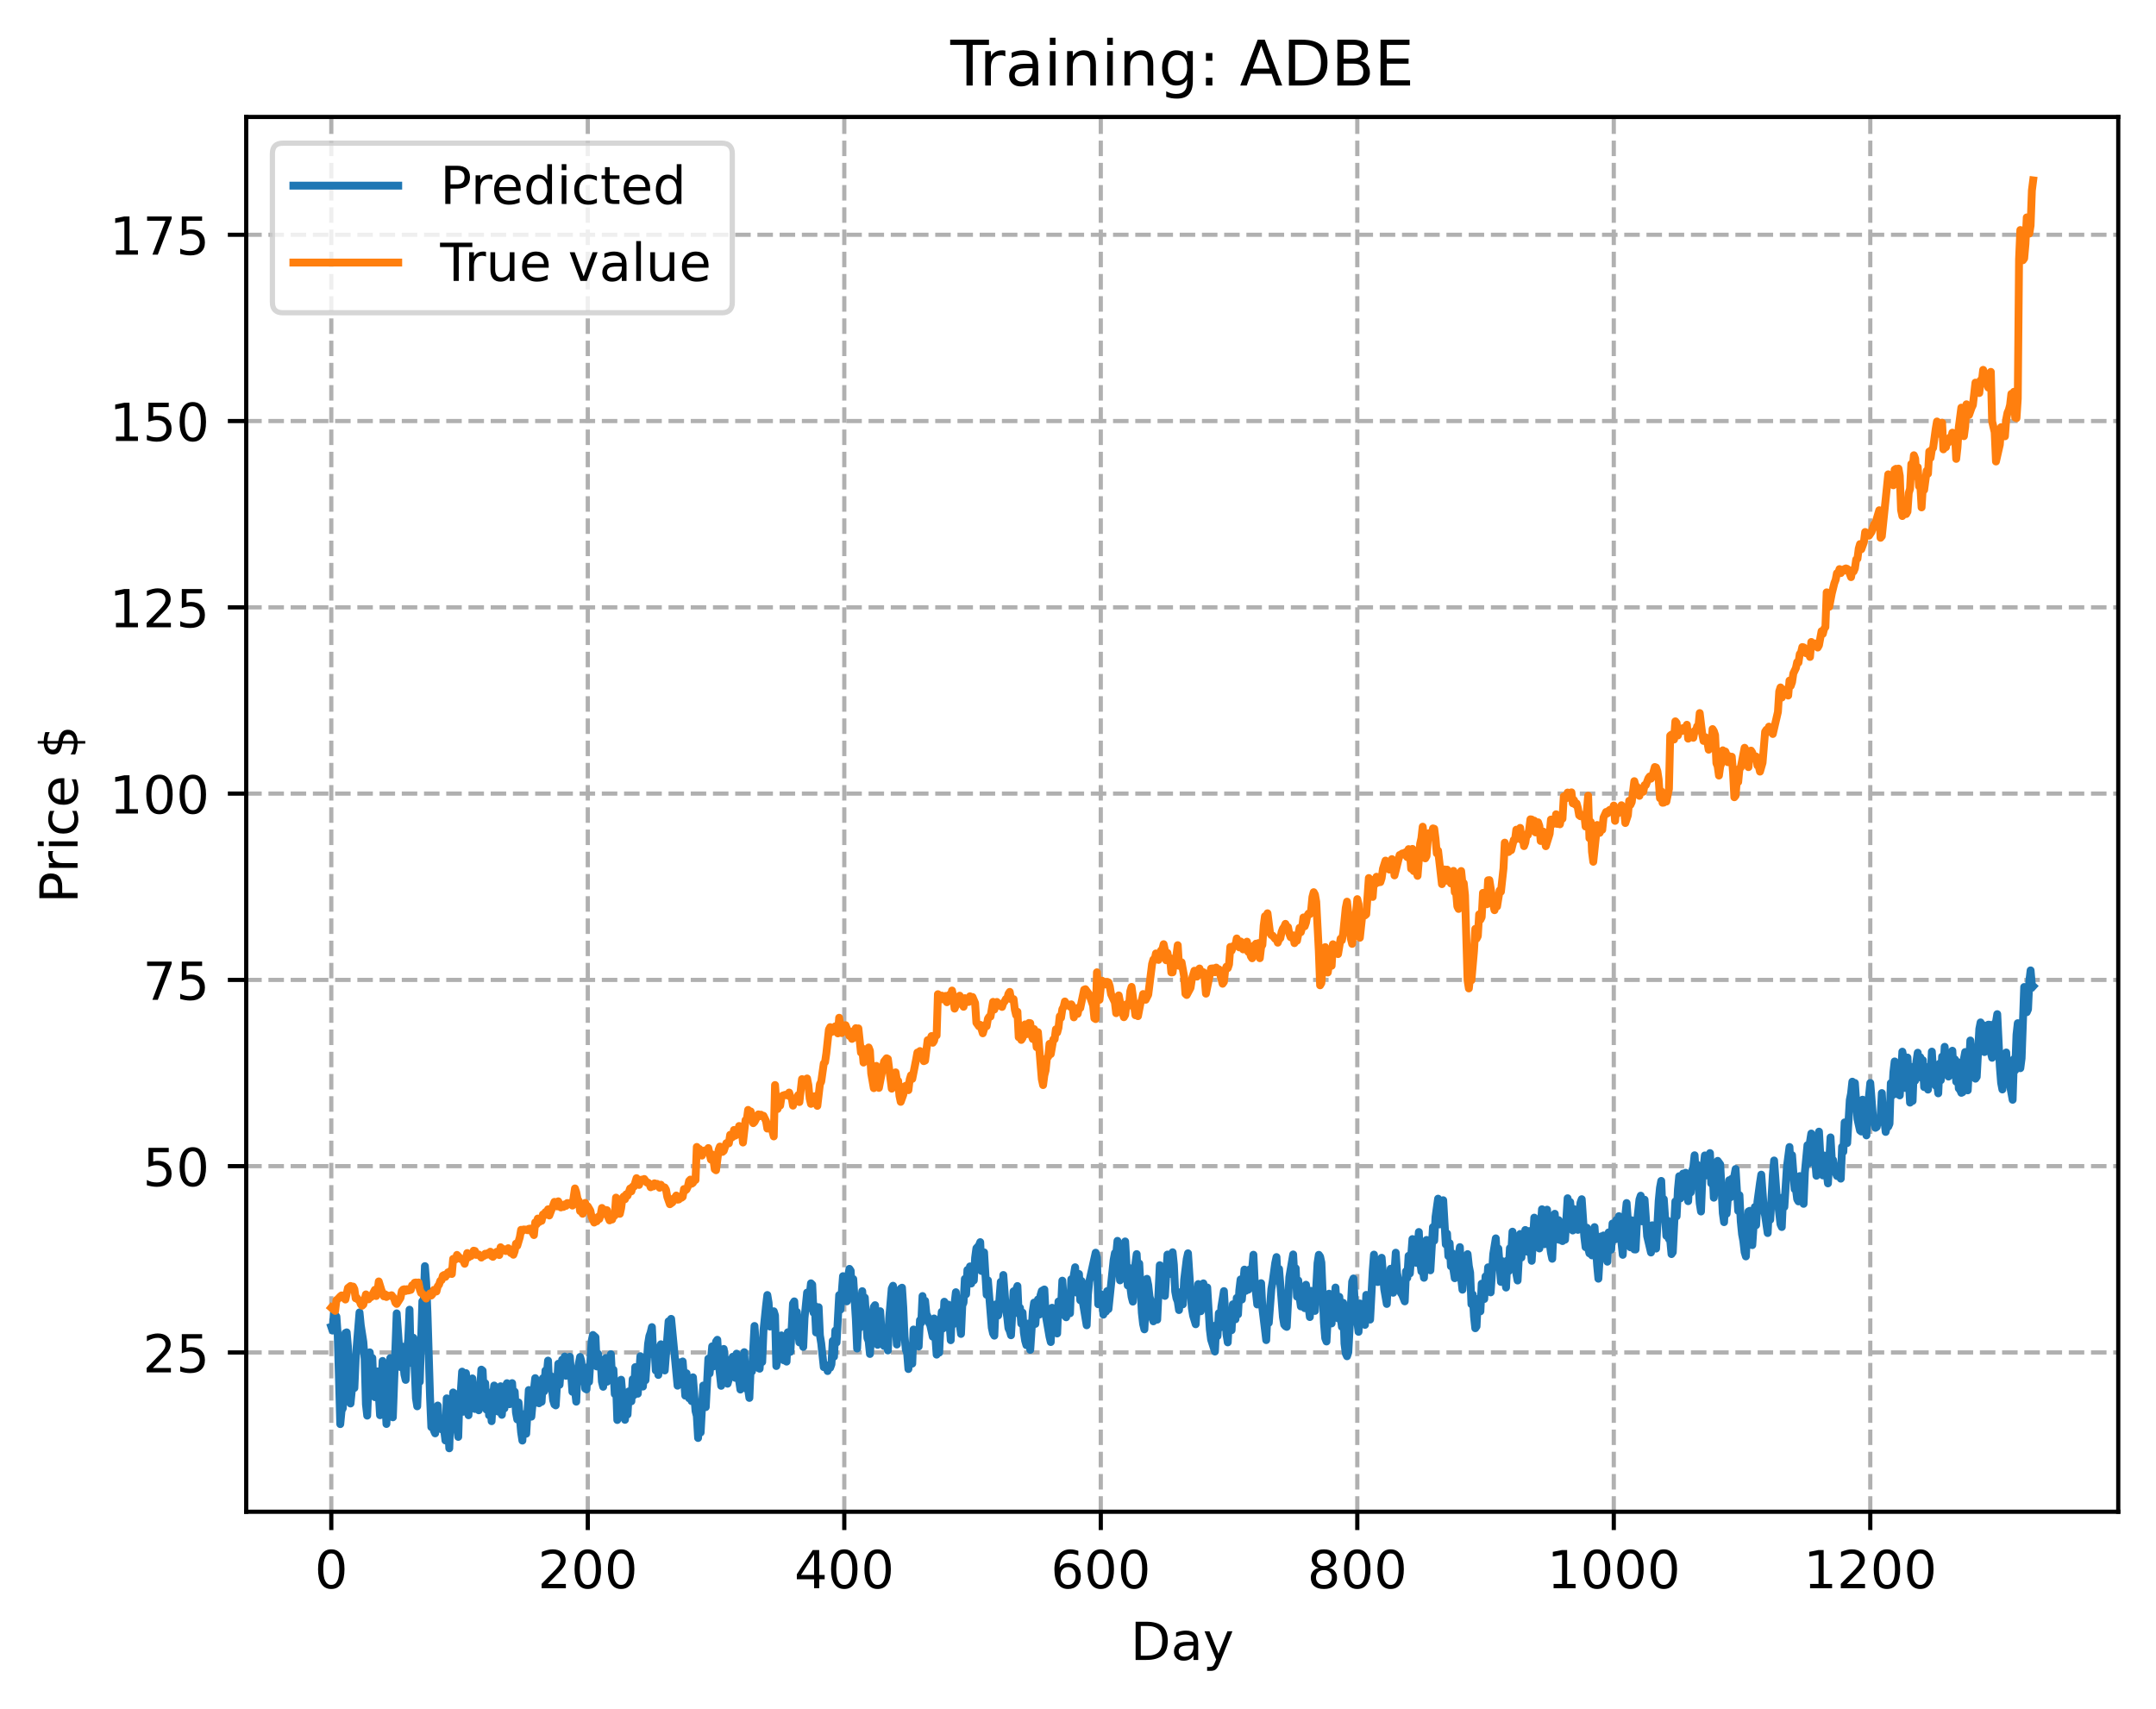 <?xml version="1.0" encoding="utf-8" standalone="no"?>
<!DOCTYPE svg PUBLIC "-//W3C//DTD SVG 1.1//EN"
  "http://www.w3.org/Graphics/SVG/1.1/DTD/svg11.dtd">
<!-- Created with matplotlib (https://matplotlib.org/) -->
<svg height="325.986pt" version="1.1" viewBox="0 0 411.286 325.986" width="411.286pt" xmlns="http://www.w3.org/2000/svg" xmlns:xlink="http://www.w3.org/1999/xlink">
 <defs>
  <style type="text/css">
*{stroke-linecap:butt;stroke-linejoin:round;}
  </style>
 </defs>
 <g id="figure_1">
  <g id="patch_1">
   <path d="M 0 325.986 
L 411.286 325.986 
L 411.286 0 
L 0 0 
z
" style="fill:#ffffff;"/>
  </g>
  <g id="axes_1">
   <g id="patch_2">
    <path d="M 46.966 288.43 
L 404.086 288.43 
L 404.086 22.318 
L 46.966 22.318 
z
" style="fill:#ffffff;"/>
   </g>
   <g id="matplotlib.axis_1">
    <g id="xtick_1">
     <g id="line2d_1">
      <path clip-path="url(#p5a547aff9e)" d="M 63.198 288.43 
L 63.198 22.318 
" style="fill:none;stroke:#b0b0b0;stroke-dasharray:2.96,1.28;stroke-dashoffset:0;stroke-width:0.8;"/>
     </g>
     <g id="line2d_2">
      <defs>
       <path d="M 0 0 
L 0 3.5 
" id="m7731875441" style="stroke:#000000;stroke-width:0.8;"/>
      </defs>
      <g>
       <use style="stroke:#000000;stroke-width:0.8;" x="63.198" xlink:href="#m7731875441" y="288.43"/>
      </g>
     </g>
     <g id="text_1">
      <!-- 0 -->
      <defs>
       <path d="M 31.781 66.406 
Q 24.172 66.406 20.328 58.906 
Q 16.5 51.422 16.5 36.375 
Q 16.5 21.391 20.328 13.891 
Q 24.172 6.391 31.781 6.391 
Q 39.453 6.391 43.281 13.891 
Q 47.125 21.391 47.125 36.375 
Q 47.125 51.422 43.281 58.906 
Q 39.453 66.406 31.781 66.406 
z
M 31.781 74.219 
Q 44.047 74.219 50.516 64.516 
Q 56.984 54.828 56.984 36.375 
Q 56.984 17.969 50.516 8.266 
Q 44.047 -1.422 31.781 -1.422 
Q 19.531 -1.422 13.062 8.266 
Q 6.594 17.969 6.594 36.375 
Q 6.594 54.828 13.062 64.516 
Q 19.531 74.219 31.781 74.219 
z
" id="DejaVuSans-48"/>
      </defs>
      <g transform="translate(60.017 303.029)scale(0.1 -0.1)">
       <use xlink:href="#DejaVuSans-48"/>
      </g>
     </g>
    </g>
    <g id="xtick_2">
     <g id="line2d_3">
      <path clip-path="url(#p5a547aff9e)" d="M 112.129 288.43 
L 112.129 22.318 
" style="fill:none;stroke:#b0b0b0;stroke-dasharray:2.96,1.28;stroke-dashoffset:0;stroke-width:0.8;"/>
     </g>
     <g id="line2d_4">
      <g>
       <use style="stroke:#000000;stroke-width:0.8;" x="112.129" xlink:href="#m7731875441" y="288.43"/>
      </g>
     </g>
     <g id="text_2">
      <!-- 200 -->
      <defs>
       <path d="M 19.188 8.297 
L 53.609 8.297 
L 53.609 0 
L 7.328 0 
L 7.328 8.297 
Q 12.938 14.109 22.625 23.891 
Q 32.328 33.688 34.812 36.531 
Q 39.547 41.844 41.422 45.531 
Q 43.312 49.219 43.312 52.781 
Q 43.312 58.594 39.234 62.25 
Q 35.156 65.922 28.609 65.922 
Q 23.969 65.922 18.812 64.312 
Q 13.672 62.703 7.812 59.422 
L 7.812 69.391 
Q 13.766 71.781 18.938 73 
Q 24.125 74.219 28.422 74.219 
Q 39.75 74.219 46.484 68.547 
Q 53.219 62.891 53.219 53.422 
Q 53.219 48.922 51.531 44.891 
Q 49.859 40.875 45.406 35.406 
Q 44.188 33.984 37.641 27.219 
Q 31.109 20.453 19.188 8.297 
z
" id="DejaVuSans-50"/>
      </defs>
      <g transform="translate(102.585 303.029)scale(0.1 -0.1)">
       <use xlink:href="#DejaVuSans-50"/>
       <use x="63.623" xlink:href="#DejaVuSans-48"/>
       <use x="127.246" xlink:href="#DejaVuSans-48"/>
      </g>
     </g>
    </g>
    <g id="xtick_3">
     <g id="line2d_5">
      <path clip-path="url(#p5a547aff9e)" d="M 161.06 288.43 
L 161.06 22.318 
" style="fill:none;stroke:#b0b0b0;stroke-dasharray:2.96,1.28;stroke-dashoffset:0;stroke-width:0.8;"/>
     </g>
     <g id="line2d_6">
      <g>
       <use style="stroke:#000000;stroke-width:0.8;" x="161.06" xlink:href="#m7731875441" y="288.43"/>
      </g>
     </g>
     <g id="text_3">
      <!-- 400 -->
      <defs>
       <path d="M 37.797 64.312 
L 12.891 25.391 
L 37.797 25.391 
z
M 35.203 72.906 
L 47.609 72.906 
L 47.609 25.391 
L 58.016 25.391 
L 58.016 17.188 
L 47.609 17.188 
L 47.609 0 
L 37.797 0 
L 37.797 17.188 
L 4.891 17.188 
L 4.891 26.703 
z
" id="DejaVuSans-52"/>
      </defs>
      <g transform="translate(151.516 303.029)scale(0.1 -0.1)">
       <use xlink:href="#DejaVuSans-52"/>
       <use x="63.623" xlink:href="#DejaVuSans-48"/>
       <use x="127.246" xlink:href="#DejaVuSans-48"/>
      </g>
     </g>
    </g>
    <g id="xtick_4">
     <g id="line2d_7">
      <path clip-path="url(#p5a547aff9e)" d="M 209.99 288.43 
L 209.99 22.318 
" style="fill:none;stroke:#b0b0b0;stroke-dasharray:2.96,1.28;stroke-dashoffset:0;stroke-width:0.8;"/>
     </g>
     <g id="line2d_8">
      <g>
       <use style="stroke:#000000;stroke-width:0.8;" x="209.99" xlink:href="#m7731875441" y="288.43"/>
      </g>
     </g>
     <g id="text_4">
      <!-- 600 -->
      <defs>
       <path d="M 33.016 40.375 
Q 26.375 40.375 22.484 35.828 
Q 18.609 31.297 18.609 23.391 
Q 18.609 15.531 22.484 10.953 
Q 26.375 6.391 33.016 6.391 
Q 39.656 6.391 43.531 10.953 
Q 47.406 15.531 47.406 23.391 
Q 47.406 31.297 43.531 35.828 
Q 39.656 40.375 33.016 40.375 
z
M 52.594 71.297 
L 52.594 62.312 
Q 48.875 64.062 45.094 64.984 
Q 41.312 65.922 37.594 65.922 
Q 27.828 65.922 22.672 59.328 
Q 17.531 52.734 16.797 39.406 
Q 19.672 43.656 24.016 45.922 
Q 28.375 48.188 33.594 48.188 
Q 44.578 48.188 50.953 41.516 
Q 57.328 34.859 57.328 23.391 
Q 57.328 12.156 50.688 5.359 
Q 44.047 -1.422 33.016 -1.422 
Q 20.359 -1.422 13.672 8.266 
Q 6.984 17.969 6.984 36.375 
Q 6.984 53.656 15.188 63.938 
Q 23.391 74.219 37.203 74.219 
Q 40.922 74.219 44.703 73.484 
Q 48.484 72.75 52.594 71.297 
z
" id="DejaVuSans-54"/>
      </defs>
      <g transform="translate(200.446 303.029)scale(0.1 -0.1)">
       <use xlink:href="#DejaVuSans-54"/>
       <use x="63.623" xlink:href="#DejaVuSans-48"/>
       <use x="127.246" xlink:href="#DejaVuSans-48"/>
      </g>
     </g>
    </g>
    <g id="xtick_5">
     <g id="line2d_9">
      <path clip-path="url(#p5a547aff9e)" d="M 258.921 288.43 
L 258.921 22.318 
" style="fill:none;stroke:#b0b0b0;stroke-dasharray:2.96,1.28;stroke-dashoffset:0;stroke-width:0.8;"/>
     </g>
     <g id="line2d_10">
      <g>
       <use style="stroke:#000000;stroke-width:0.8;" x="258.921" xlink:href="#m7731875441" y="288.43"/>
      </g>
     </g>
     <g id="text_5">
      <!-- 800 -->
      <defs>
       <path d="M 31.781 34.625 
Q 24.75 34.625 20.719 30.859 
Q 16.703 27.094 16.703 20.516 
Q 16.703 13.922 20.719 10.156 
Q 24.75 6.391 31.781 6.391 
Q 38.812 6.391 42.859 10.172 
Q 46.922 13.969 46.922 20.516 
Q 46.922 27.094 42.891 30.859 
Q 38.875 34.625 31.781 34.625 
z
M 21.922 38.812 
Q 15.578 40.375 12.031 44.719 
Q 8.5 49.078 8.5 55.328 
Q 8.5 64.062 14.719 69.141 
Q 20.953 74.219 31.781 74.219 
Q 42.672 74.219 48.875 69.141 
Q 55.078 64.062 55.078 55.328 
Q 55.078 49.078 51.531 44.719 
Q 48 40.375 41.703 38.812 
Q 48.828 37.156 52.797 32.312 
Q 56.781 27.484 56.781 20.516 
Q 56.781 9.906 50.312 4.234 
Q 43.844 -1.422 31.781 -1.422 
Q 19.734 -1.422 13.25 4.234 
Q 6.781 9.906 6.781 20.516 
Q 6.781 27.484 10.781 32.312 
Q 14.797 37.156 21.922 38.812 
z
M 18.312 54.391 
Q 18.312 48.734 21.844 45.562 
Q 25.391 42.391 31.781 42.391 
Q 38.141 42.391 41.719 45.562 
Q 45.312 48.734 45.312 54.391 
Q 45.312 60.062 41.719 63.234 
Q 38.141 66.406 31.781 66.406 
Q 25.391 66.406 21.844 63.234 
Q 18.312 60.062 18.312 54.391 
z
" id="DejaVuSans-56"/>
      </defs>
      <g transform="translate(249.377 303.029)scale(0.1 -0.1)">
       <use xlink:href="#DejaVuSans-56"/>
       <use x="63.623" xlink:href="#DejaVuSans-48"/>
       <use x="127.246" xlink:href="#DejaVuSans-48"/>
      </g>
     </g>
    </g>
    <g id="xtick_6">
     <g id="line2d_11">
      <path clip-path="url(#p5a547aff9e)" d="M 307.851 288.43 
L 307.851 22.318 
" style="fill:none;stroke:#b0b0b0;stroke-dasharray:2.96,1.28;stroke-dashoffset:0;stroke-width:0.8;"/>
     </g>
     <g id="line2d_12">
      <g>
       <use style="stroke:#000000;stroke-width:0.8;" x="307.851" xlink:href="#m7731875441" y="288.43"/>
      </g>
     </g>
     <g id="text_6">
      <!-- 1000 -->
      <defs>
       <path d="M 12.406 8.297 
L 28.516 8.297 
L 28.516 63.922 
L 10.984 60.406 
L 10.984 69.391 
L 28.422 72.906 
L 38.281 72.906 
L 38.281 8.297 
L 54.391 8.297 
L 54.391 0 
L 12.406 0 
z
" id="DejaVuSans-49"/>
      </defs>
      <g transform="translate(295.126 303.029)scale(0.1 -0.1)">
       <use xlink:href="#DejaVuSans-49"/>
       <use x="63.623" xlink:href="#DejaVuSans-48"/>
       <use x="127.246" xlink:href="#DejaVuSans-48"/>
       <use x="190.869" xlink:href="#DejaVuSans-48"/>
      </g>
     </g>
    </g>
    <g id="xtick_7">
     <g id="line2d_13">
      <path clip-path="url(#p5a547aff9e)" d="M 356.782 288.43 
L 356.782 22.318 
" style="fill:none;stroke:#b0b0b0;stroke-dasharray:2.96,1.28;stroke-dashoffset:0;stroke-width:0.8;"/>
     </g>
     <g id="line2d_14">
      <g>
       <use style="stroke:#000000;stroke-width:0.8;" x="356.782" xlink:href="#m7731875441" y="288.43"/>
      </g>
     </g>
     <g id="text_7">
      <!-- 1200 -->
      <g transform="translate(344.057 303.029)scale(0.1 -0.1)">
       <use xlink:href="#DejaVuSans-49"/>
       <use x="63.623" xlink:href="#DejaVuSans-50"/>
       <use x="127.246" xlink:href="#DejaVuSans-48"/>
       <use x="190.869" xlink:href="#DejaVuSans-48"/>
      </g>
     </g>
    </g>
    <g id="text_8">
     <!-- Day -->
     <defs>
      <path d="M 19.672 64.797 
L 19.672 8.109 
L 31.594 8.109 
Q 46.688 8.109 53.688 14.938 
Q 60.688 21.781 60.688 36.531 
Q 60.688 51.172 53.688 57.984 
Q 46.688 64.797 31.594 64.797 
z
M 9.812 72.906 
L 30.078 72.906 
Q 51.266 72.906 61.172 64.094 
Q 71.094 55.281 71.094 36.531 
Q 71.094 17.672 61.125 8.828 
Q 51.172 0 30.078 0 
L 9.812 0 
z
" id="DejaVuSans-68"/>
      <path d="M 34.281 27.484 
Q 23.391 27.484 19.188 25 
Q 14.984 22.516 14.984 16.5 
Q 14.984 11.719 18.141 8.906 
Q 21.297 6.109 26.703 6.109 
Q 34.188 6.109 38.703 11.406 
Q 43.219 16.703 43.219 25.484 
L 43.219 27.484 
z
M 52.203 31.203 
L 52.203 0 
L 43.219 0 
L 43.219 8.297 
Q 40.141 3.328 35.547 0.953 
Q 30.953 -1.422 24.312 -1.422 
Q 15.922 -1.422 10.953 3.297 
Q 6 8.016 6 15.922 
Q 6 25.141 12.172 29.828 
Q 18.359 34.516 30.609 34.516 
L 43.219 34.516 
L 43.219 35.406 
Q 43.219 41.609 39.141 45 
Q 35.062 48.391 27.688 48.391 
Q 23 48.391 18.547 47.266 
Q 14.109 46.141 10.016 43.891 
L 10.016 52.203 
Q 14.938 54.109 19.578 55.047 
Q 24.219 56 28.609 56 
Q 40.484 56 46.344 49.844 
Q 52.203 43.703 52.203 31.203 
z
" id="DejaVuSans-97"/>
      <path d="M 32.172 -5.078 
Q 28.375 -14.844 24.75 -17.812 
Q 21.141 -20.797 15.094 -20.797 
L 7.906 -20.797 
L 7.906 -13.281 
L 13.188 -13.281 
Q 16.891 -13.281 18.938 -11.516 
Q 21 -9.766 23.484 -3.219 
L 25.094 0.875 
L 2.984 54.688 
L 12.5 54.688 
L 29.594 11.922 
L 46.688 54.688 
L 56.203 54.688 
z
" id="DejaVuSans-121"/>
     </defs>
     <g transform="translate(215.652 316.707)scale(0.1 -0.1)">
      <use xlink:href="#DejaVuSans-68"/>
      <use x="77.002" xlink:href="#DejaVuSans-97"/>
      <use x="138.281" xlink:href="#DejaVuSans-121"/>
     </g>
    </g>
   </g>
   <g id="matplotlib.axis_2">
    <g id="ytick_1">
     <g id="line2d_15">
      <path clip-path="url(#p5a547aff9e)" d="M 46.966 258.037 
L 404.086 258.037 
" style="fill:none;stroke:#b0b0b0;stroke-dasharray:2.96,1.28;stroke-dashoffset:0;stroke-width:0.8;"/>
     </g>
     <g id="line2d_16">
      <defs>
       <path d="M 0 0 
L -3.5 0 
" id="m1101ced22f" style="stroke:#000000;stroke-width:0.8;"/>
      </defs>
      <g>
       <use style="stroke:#000000;stroke-width:0.8;" x="46.966" xlink:href="#m1101ced22f" y="258.037"/>
      </g>
     </g>
     <g id="text_9">
      <!-- 25 -->
      <defs>
       <path d="M 10.797 72.906 
L 49.516 72.906 
L 49.516 64.594 
L 19.828 64.594 
L 19.828 46.734 
Q 21.969 47.469 24.109 47.828 
Q 26.266 48.188 28.422 48.188 
Q 40.625 48.188 47.75 41.5 
Q 54.891 34.812 54.891 23.391 
Q 54.891 11.625 47.562 5.094 
Q 40.234 -1.422 26.906 -1.422 
Q 22.312 -1.422 17.547 -0.641 
Q 12.797 0.141 7.719 1.703 
L 7.719 11.625 
Q 12.109 9.234 16.797 8.062 
Q 21.484 6.891 26.703 6.891 
Q 35.156 6.891 40.078 11.328 
Q 45.016 15.766 45.016 23.391 
Q 45.016 31 40.078 35.438 
Q 35.156 39.891 26.703 39.891 
Q 22.75 39.891 18.812 39.016 
Q 14.891 38.141 10.797 36.281 
z
" id="DejaVuSans-53"/>
      </defs>
      <g transform="translate(27.241 261.837)scale(0.1 -0.1)">
       <use xlink:href="#DejaVuSans-50"/>
       <use x="63.623" xlink:href="#DejaVuSans-53"/>
      </g>
     </g>
    </g>
    <g id="ytick_2">
     <g id="line2d_17">
      <path clip-path="url(#p5a547aff9e)" d="M 46.966 222.496 
L 404.086 222.496 
" style="fill:none;stroke:#b0b0b0;stroke-dasharray:2.96,1.28;stroke-dashoffset:0;stroke-width:0.8;"/>
     </g>
     <g id="line2d_18">
      <g>
       <use style="stroke:#000000;stroke-width:0.8;" x="46.966" xlink:href="#m1101ced22f" y="222.496"/>
      </g>
     </g>
     <g id="text_10">
      <!-- 50 -->
      <g transform="translate(27.241 226.296)scale(0.1 -0.1)">
       <use xlink:href="#DejaVuSans-53"/>
       <use x="63.623" xlink:href="#DejaVuSans-48"/>
      </g>
     </g>
    </g>
    <g id="ytick_3">
     <g id="line2d_19">
      <path clip-path="url(#p5a547aff9e)" d="M 46.966 186.956 
L 404.086 186.956 
" style="fill:none;stroke:#b0b0b0;stroke-dasharray:2.96,1.28;stroke-dashoffset:0;stroke-width:0.8;"/>
     </g>
     <g id="line2d_20">
      <g>
       <use style="stroke:#000000;stroke-width:0.8;" x="46.966" xlink:href="#m1101ced22f" y="186.956"/>
      </g>
     </g>
     <g id="text_11">
      <!-- 75 -->
      <defs>
       <path d="M 8.203 72.906 
L 55.078 72.906 
L 55.078 68.703 
L 28.609 0 
L 18.312 0 
L 43.219 64.594 
L 8.203 64.594 
z
" id="DejaVuSans-55"/>
      </defs>
      <g transform="translate(27.241 190.755)scale(0.1 -0.1)">
       <use xlink:href="#DejaVuSans-55"/>
       <use x="63.623" xlink:href="#DejaVuSans-53"/>
      </g>
     </g>
    </g>
    <g id="ytick_4">
     <g id="line2d_21">
      <path clip-path="url(#p5a547aff9e)" d="M 46.966 151.415 
L 404.086 151.415 
" style="fill:none;stroke:#b0b0b0;stroke-dasharray:2.96,1.28;stroke-dashoffset:0;stroke-width:0.8;"/>
     </g>
     <g id="line2d_22">
      <g>
       <use style="stroke:#000000;stroke-width:0.8;" x="46.966" xlink:href="#m1101ced22f" y="151.415"/>
      </g>
     </g>
     <g id="text_12">
      <!-- 100 -->
      <g transform="translate(20.878 155.214)scale(0.1 -0.1)">
       <use xlink:href="#DejaVuSans-49"/>
       <use x="63.623" xlink:href="#DejaVuSans-48"/>
       <use x="127.246" xlink:href="#DejaVuSans-48"/>
      </g>
     </g>
    </g>
    <g id="ytick_5">
     <g id="line2d_23">
      <path clip-path="url(#p5a547aff9e)" d="M 46.966 115.874 
L 404.086 115.874 
" style="fill:none;stroke:#b0b0b0;stroke-dasharray:2.96,1.28;stroke-dashoffset:0;stroke-width:0.8;"/>
     </g>
     <g id="line2d_24">
      <g>
       <use style="stroke:#000000;stroke-width:0.8;" x="46.966" xlink:href="#m1101ced22f" y="115.874"/>
      </g>
     </g>
     <g id="text_13">
      <!-- 125 -->
      <g transform="translate(20.878 119.673)scale(0.1 -0.1)">
       <use xlink:href="#DejaVuSans-49"/>
       <use x="63.623" xlink:href="#DejaVuSans-50"/>
       <use x="127.246" xlink:href="#DejaVuSans-53"/>
      </g>
     </g>
    </g>
    <g id="ytick_6">
     <g id="line2d_25">
      <path clip-path="url(#p5a547aff9e)" d="M 46.966 80.333 
L 404.086 80.333 
" style="fill:none;stroke:#b0b0b0;stroke-dasharray:2.96,1.28;stroke-dashoffset:0;stroke-width:0.8;"/>
     </g>
     <g id="line2d_26">
      <g>
       <use style="stroke:#000000;stroke-width:0.8;" x="46.966" xlink:href="#m1101ced22f" y="80.333"/>
      </g>
     </g>
     <g id="text_14">
      <!-- 150 -->
      <g transform="translate(20.878 84.132)scale(0.1 -0.1)">
       <use xlink:href="#DejaVuSans-49"/>
       <use x="63.623" xlink:href="#DejaVuSans-53"/>
       <use x="127.246" xlink:href="#DejaVuSans-48"/>
      </g>
     </g>
    </g>
    <g id="ytick_7">
     <g id="line2d_27">
      <path clip-path="url(#p5a547aff9e)" d="M 46.966 44.792 
L 404.086 44.792 
" style="fill:none;stroke:#b0b0b0;stroke-dasharray:2.96,1.28;stroke-dashoffset:0;stroke-width:0.8;"/>
     </g>
     <g id="line2d_28">
      <g>
       <use style="stroke:#000000;stroke-width:0.8;" x="46.966" xlink:href="#m1101ced22f" y="44.792"/>
      </g>
     </g>
     <g id="text_15">
      <!-- 175 -->
      <g transform="translate(20.878 48.591)scale(0.1 -0.1)">
       <use xlink:href="#DejaVuSans-49"/>
       <use x="63.623" xlink:href="#DejaVuSans-55"/>
       <use x="127.246" xlink:href="#DejaVuSans-53"/>
      </g>
     </g>
    </g>
    <g id="text_16">
     <!-- Price $ -->
     <defs>
      <path d="M 19.672 64.797 
L 19.672 37.406 
L 32.078 37.406 
Q 38.969 37.406 42.719 40.969 
Q 46.484 44.531 46.484 51.125 
Q 46.484 57.672 42.719 61.234 
Q 38.969 64.797 32.078 64.797 
z
M 9.812 72.906 
L 32.078 72.906 
Q 44.344 72.906 50.609 67.359 
Q 56.891 61.812 56.891 51.125 
Q 56.891 40.328 50.609 34.812 
Q 44.344 29.297 32.078 29.297 
L 19.672 29.297 
L 19.672 0 
L 9.812 0 
z
" id="DejaVuSans-80"/>
      <path d="M 41.109 46.297 
Q 39.594 47.172 37.812 47.578 
Q 36.031 48 33.891 48 
Q 26.266 48 22.188 43.047 
Q 18.109 38.094 18.109 28.812 
L 18.109 0 
L 9.078 0 
L 9.078 54.688 
L 18.109 54.688 
L 18.109 46.188 
Q 20.953 51.172 25.484 53.578 
Q 30.031 56 36.531 56 
Q 37.453 56 38.578 55.875 
Q 39.703 55.766 41.062 55.516 
z
" id="DejaVuSans-114"/>
      <path d="M 9.422 54.688 
L 18.406 54.688 
L 18.406 0 
L 9.422 0 
z
M 9.422 75.984 
L 18.406 75.984 
L 18.406 64.594 
L 9.422 64.594 
z
" id="DejaVuSans-105"/>
      <path d="M 48.781 52.594 
L 48.781 44.188 
Q 44.969 46.297 41.141 47.344 
Q 37.312 48.391 33.406 48.391 
Q 24.656 48.391 19.812 42.844 
Q 14.984 37.312 14.984 27.297 
Q 14.984 17.281 19.812 11.734 
Q 24.656 6.203 33.406 6.203 
Q 37.312 6.203 41.141 7.25 
Q 44.969 8.297 48.781 10.406 
L 48.781 2.094 
Q 45.016 0.344 40.984 -0.531 
Q 36.969 -1.422 32.422 -1.422 
Q 20.062 -1.422 12.781 6.344 
Q 5.516 14.109 5.516 27.297 
Q 5.516 40.672 12.859 48.328 
Q 20.219 56 33.016 56 
Q 37.156 56 41.109 55.141 
Q 45.062 54.297 48.781 52.594 
z
" id="DejaVuSans-99"/>
      <path d="M 56.203 29.594 
L 56.203 25.203 
L 14.891 25.203 
Q 15.484 15.922 20.484 11.062 
Q 25.484 6.203 34.422 6.203 
Q 39.594 6.203 44.453 7.469 
Q 49.312 8.734 54.109 11.281 
L 54.109 2.781 
Q 49.266 0.734 44.188 -0.344 
Q 39.109 -1.422 33.891 -1.422 
Q 20.797 -1.422 13.156 6.188 
Q 5.516 13.812 5.516 26.812 
Q 5.516 40.234 12.766 48.109 
Q 20.016 56 32.328 56 
Q 43.359 56 49.781 48.891 
Q 56.203 41.797 56.203 29.594 
z
M 47.219 32.234 
Q 47.125 39.594 43.094 43.984 
Q 39.062 48.391 32.422 48.391 
Q 24.906 48.391 20.391 44.141 
Q 15.875 39.891 15.188 32.172 
z
" id="DejaVuSans-101"/>
      <path id="DejaVuSans-32"/>
      <path d="M 33.797 -14.703 
L 28.906 -14.703 
L 28.859 0 
Q 23.734 0.094 18.609 1.188 
Q 13.484 2.297 8.297 4.5 
L 8.297 13.281 
Q 13.281 10.156 18.375 8.562 
Q 23.484 6.984 28.906 6.938 
L 28.906 29.203 
Q 18.109 30.953 13.203 35.156 
Q 8.297 39.359 8.297 46.688 
Q 8.297 54.641 13.625 59.219 
Q 18.953 63.812 28.906 64.5 
L 28.906 75.984 
L 33.797 75.984 
L 33.797 64.656 
Q 38.328 64.453 42.578 63.688 
Q 46.828 62.938 50.875 61.625 
L 50.875 53.078 
Q 46.828 55.125 42.547 56.25 
Q 38.281 57.375 33.797 57.562 
L 33.797 36.719 
Q 44.875 35.016 50.094 30.609 
Q 55.328 26.219 55.328 18.609 
Q 55.328 10.359 49.781 5.594 
Q 44.234 0.828 33.797 0.094 
z
M 28.906 37.594 
L 28.906 57.625 
Q 23.25 56.984 20.266 54.391 
Q 17.281 51.812 17.281 47.516 
Q 17.281 43.312 20.031 40.969 
Q 22.797 38.625 28.906 37.594 
z
M 33.797 28.219 
L 33.797 7.078 
Q 39.984 7.906 43.141 10.594 
Q 46.297 13.281 46.297 17.672 
Q 46.297 21.969 43.281 24.5 
Q 40.281 27.047 33.797 28.219 
z
" id="DejaVuSans-36"/>
     </defs>
     <g transform="translate(14.798 172.342)rotate(-90)scale(0.1 -0.1)">
      <use xlink:href="#DejaVuSans-80"/>
      <use x="58.553" xlink:href="#DejaVuSans-114"/>
      <use x="99.666" xlink:href="#DejaVuSans-105"/>
      <use x="127.449" xlink:href="#DejaVuSans-99"/>
      <use x="182.43" xlink:href="#DejaVuSans-101"/>
      <use x="243.953" xlink:href="#DejaVuSans-32"/>
      <use x="275.74" xlink:href="#DejaVuSans-36"/>
     </g>
    </g>
   </g>
   <g id="line2d_29">
    <path clip-path="url(#p5a547aff9e)" d="M 63.198 253.146 
L 63.443 253.869 
L 63.688 250.539 
L 64.177 251.193 
L 64.422 254.648 
L 64.911 271.717 
L 65.156 269.144 
L 65.4 268.681 
L 65.89 254.326 
L 66.134 254.204 
L 66.379 256.933 
L 66.623 264.567 
L 66.868 267.785 
L 67.113 265.264 
L 67.357 259.707 
L 67.602 264.825 
L 67.847 259.352 
L 68.581 250.396 
L 68.825 252.86 
L 69.315 256.018 
L 69.559 259.287 
L 69.804 267.936 
L 70.049 270.097 
L 70.538 258.018 
L 70.783 260.306 
L 71.027 259.089 
L 71.272 264.916 
L 71.517 266.576 
L 71.761 266.153 
L 72.006 261.652 
L 72.495 270.015 
L 72.984 259.659 
L 73.229 261.953 
L 73.718 271.689 
L 73.963 265.055 
L 74.208 265.607 
L 74.452 259.111 
L 74.942 270.418 
L 75.676 250.579 
L 76.41 260.834 
L 76.654 256.89 
L 77.144 262.249 
L 77.388 263.28 
L 77.633 257.77 
L 77.878 255.441 
L 78.122 249.879 
L 78.367 260.03 
L 78.611 256.308 
L 78.856 255.234 
L 79.345 266.789 
L 79.59 268.319 
L 79.835 262.307 
L 80.079 263.639 
L 80.569 248.262 
L 80.813 248.749 
L 81.058 241.569 
L 81.303 244.689 
L 81.547 250.581 
L 82.037 266.584 
L 82.281 272.287 
L 82.526 269.013 
L 82.771 272.946 
L 83.015 273.479 
L 83.505 268.163 
L 83.749 272.094 
L 83.994 272.152 
L 84.239 272.712 
L 84.483 270.851 
L 84.972 274.839 
L 85.217 266.795 
L 85.706 276.334 
L 85.951 269.185 
L 86.196 272.73 
L 86.44 265.672 
L 86.685 272.609 
L 86.93 266.588 
L 87.174 272.277 
L 87.419 274.154 
L 87.664 265.789 
L 87.908 265.429 
L 88.153 261.697 
L 88.398 269.351 
L 88.887 261.981 
L 89.132 264.872 
L 89.376 270.024 
L 89.621 263.607 
L 89.866 265.76 
L 90.11 262.993 
L 90.599 268.829 
L 90.844 265.621 
L 91.089 264.538 
L 91.333 269.078 
L 91.823 261.315 
L 92.067 261.507 
L 92.312 266.678 
L 92.557 263.894 
L 92.801 268.956 
L 93.046 265.623 
L 93.291 270.027 
L 93.535 268.026 
L 93.78 271.157 
L 94.025 266.596 
L 94.269 264.348 
L 94.514 267.146 
L 94.759 265.105 
L 95.003 269.317 
L 95.493 264.488 
L 95.737 269.941 
L 95.982 266.913 
L 96.227 268.717 
L 96.471 264.43 
L 96.716 263.903 
L 96.96 266.573 
L 97.205 267.918 
L 97.694 263.889 
L 97.939 267.734 
L 98.184 265.523 
L 98.428 269.516 
L 98.673 270.824 
L 98.918 267.579 
L 99.407 273.272 
L 99.652 274.859 
L 99.896 269.824 
L 100.141 272.261 
L 100.386 273.548 
L 100.875 265.204 
L 101.364 270.298 
L 101.854 265.105 
L 102.098 262.938 
L 102.343 267.617 
L 102.587 263.444 
L 102.832 267.736 
L 103.077 264.698 
L 103.321 267.459 
L 103.566 262.952 
L 103.811 265.471 
L 104.055 261.49 
L 104.3 262.325 
L 104.545 259.596 
L 104.789 264.865 
L 105.034 262.491 
L 105.523 267.17 
L 105.768 267.971 
L 106.013 268.144 
L 106.502 260.191 
L 106.747 264.215 
L 106.991 260.926 
L 107.236 259.42 
L 107.481 261.532 
L 107.725 258.82 
L 107.97 262.496 
L 108.215 259.201 
L 108.459 262.431 
L 108.704 258.862 
L 109.193 265.555 
L 109.438 262.831 
L 109.927 267.433 
L 110.172 261.415 
L 110.661 258.89 
L 110.906 259.739 
L 111.15 263.6 
L 111.395 261.216 
L 111.64 264.943 
L 111.884 265.095 
L 112.129 260.873 
L 112.374 263.649 
L 112.863 255.856 
L 113.108 254.704 
L 113.597 255.137 
L 113.842 260.713 
L 114.086 258.283 
L 114.331 260.757 
L 114.575 259.458 
L 114.82 263.61 
L 115.065 264.593 
L 115.309 260.36 
L 115.554 259.097 
L 115.799 263.631 
L 116.043 260.907 
L 116.533 258.367 
L 116.777 263.14 
L 117.022 261.326 
L 117.267 265.978 
L 117.511 263.879 
L 117.756 270.931 
L 118.245 265.609 
L 118.49 263.242 
L 118.979 269.116 
L 119.224 270.896 
L 119.469 265.808 
L 119.713 269.885 
L 119.958 265.468 
L 120.203 265.713 
L 120.447 267.363 
L 120.692 263.137 
L 120.936 266.191 
L 121.181 260.835 
L 121.67 265.915 
L 122.16 258.752 
L 122.404 262.574 
L 122.649 264.554 
L 122.894 261.088 
L 123.138 263.345 
L 123.628 256.388 
L 123.872 254.912 
L 124.117 254.225 
L 124.362 253.204 
L 124.606 258.452 
L 124.851 257.005 
L 125.096 261.484 
L 125.34 258.91 
L 125.585 262.336 
L 126.074 256.477 
L 126.319 260.615 
L 126.563 257.812 
L 126.808 261.482 
L 127.542 252.089 
L 127.787 252.102 
L 128.031 251.628 
L 129.255 264.388 
L 129.499 259.917 
L 129.744 262.698 
L 129.989 264.041 
L 130.233 259.757 
L 130.723 266.287 
L 130.967 262.008 
L 131.212 265.382 
L 131.457 266.791 
L 131.701 266.702 
L 131.946 267.332 
L 132.191 262.778 
L 132.68 269.221 
L 132.924 270.14 
L 133.169 274.362 
L 133.414 269.526 
L 133.658 273.315 
L 134.148 264.352 
L 134.637 268.47 
L 135.126 259.222 
L 135.371 262.048 
L 135.86 256.868 
L 136.105 260.708 
L 136.594 255.97 
L 136.839 255.622 
L 137.084 259.854 
L 137.573 264.411 
L 138.062 257.369 
L 138.796 264.008 
L 139.041 263.12 
L 139.285 259.459 
L 139.53 262.151 
L 139.775 258.862 
L 140.019 261.613 
L 140.264 262.888 
L 140.509 258.269 
L 140.998 263.473 
L 141.243 265.119 
L 141.487 260.164 
L 141.732 261.86 
L 141.977 257.982 
L 142.221 263.399 
L 142.466 265.038 
L 142.711 265.095 
L 142.955 266.719 
L 143.2 260.958 
L 143.445 261.674 
L 143.934 252.987 
L 144.178 256.509 
L 144.423 258.076 
L 144.668 261.014 
L 144.912 261.144 
L 145.157 257.082 
L 145.402 259.862 
L 145.646 253.842 
L 146.136 249.101 
L 146.38 247.079 
L 146.625 248.562 
L 146.87 253.097 
L 147.114 251.66 
L 147.359 251.308 
L 147.604 250.179 
L 147.848 250.971 
L 148.093 260.633 
L 148.338 259.291 
L 148.582 255.967 
L 148.827 258.45 
L 149.072 254.783 
L 149.316 257.903 
L 149.561 259.557 
L 149.806 259.471 
L 150.05 259.792 
L 150.295 254.183 
L 150.539 255.33 
L 150.784 257.926 
L 151.273 248.702 
L 151.518 248.294 
L 151.763 252.281 
L 152.007 250.297 
L 152.252 254.081 
L 152.497 256.128 
L 152.741 252.855 
L 152.986 255.951 
L 153.231 256.99 
L 153.475 251.489 
L 153.965 246.614 
L 154.209 249.604 
L 154.699 244.846 
L 154.943 245.093 
L 155.188 250.441 
L 155.433 249.141 
L 155.677 254.234 
L 155.922 250.725 
L 156.166 249.407 
L 156.411 254.775 
L 156.656 256.275 
L 157.145 260.847 
L 157.39 260.39 
L 157.634 260.48 
L 157.879 261.591 
L 158.124 260.871 
L 158.368 260.964 
L 158.613 260.295 
L 158.858 255.827 
L 159.102 258.846 
L 159.347 253.858 
L 159.592 256.147 
L 160.081 247.088 
L 160.326 249.885 
L 160.815 243.48 
L 161.06 245.69 
L 161.549 248.294 
L 161.794 243.499 
L 162.038 242.086 
L 162.283 242.461 
L 162.527 247.48 
L 162.772 244.032 
L 163.261 251.648 
L 163.506 257.295 
L 163.751 251.999 
L 163.995 253.333 
L 164.24 248.701 
L 164.485 246.342 
L 164.729 249.798 
L 164.974 247.578 
L 165.463 255.286 
L 165.708 255.912 
L 165.953 258.335 
L 166.442 251.088 
L 166.687 249.352 
L 166.931 249.015 
L 167.176 254.34 
L 167.421 256.592 
L 167.91 250.174 
L 168.154 254.029 
L 168.644 256.812 
L 168.888 256.364 
L 169.133 256.232 
L 169.378 257.664 
L 169.622 251.513 
L 170.112 245.829 
L 170.356 245.313 
L 171.09 256.534 
L 171.335 249.719 
L 171.58 246.949 
L 171.824 245.852 
L 172.069 245.681 
L 172.314 249.449 
L 172.558 254.982 
L 172.803 257.55 
L 173.048 258.169 
L 173.292 261.206 
L 173.537 258.5 
L 173.782 259.833 
L 174.026 260.179 
L 174.271 253.662 
L 174.515 254.956 
L 175.249 256.911 
L 175.494 251.882 
L 175.739 252.381 
L 175.983 247.28 
L 176.228 250.269 
L 176.473 248.181 
L 176.717 250.644 
L 176.962 251.171 
L 177.207 252.387 
L 177.451 252.83 
L 177.941 255.043 
L 178.185 251.552 
L 178.675 258.461 
L 178.919 254.984 
L 179.164 258.08 
L 179.409 252.852 
L 179.653 250.276 
L 179.898 253.465 
L 180.142 248.359 
L 180.632 252.013 
L 180.876 248.899 
L 181.366 255.706 
L 181.61 249.503 
L 181.855 252.667 
L 182.1 248.665 
L 182.344 246.543 
L 182.589 250.444 
L 182.834 251.979 
L 183.078 252.689 
L 183.323 254.511 
L 183.568 249.075 
L 183.812 248.525 
L 184.057 244.001 
L 184.302 246.931 
L 184.546 242.288 
L 184.791 244.817 
L 185.036 241.622 
L 185.28 244.891 
L 185.525 241.7 
L 185.77 244.3 
L 186.014 239.971 
L 186.259 238.154 
L 186.748 237.619 
L 186.993 236.994 
L 187.237 242.503 
L 187.727 238.942 
L 188.216 247.045 
L 188.461 244.275 
L 189.195 253.308 
L 189.439 254.415 
L 189.684 254.84 
L 189.929 248.874 
L 190.173 250.41 
L 190.418 250.988 
L 190.907 244.567 
L 191.152 248.147 
L 191.397 243.261 
L 191.886 249.867 
L 192.13 251.183 
L 192.375 253.417 
L 192.62 253.926 
L 192.864 254.762 
L 193.354 246.364 
L 193.598 249.233 
L 193.843 246.085 
L 194.088 245.364 
L 194.332 250.651 
L 194.577 249.521 
L 194.822 252.546 
L 195.066 250.426 
L 195.311 254.198 
L 195.556 255.804 
L 195.8 256.654 
L 196.045 252.537 
L 196.534 257.543 
L 197.024 250.168 
L 197.268 248.523 
L 197.513 252.593 
L 197.758 249.126 
L 198.002 247.924 
L 198.247 250.83 
L 198.491 247.142 
L 198.736 246.301 
L 199.225 246.022 
L 199.47 250.806 
L 200.204 255.051 
L 200.449 256.056 
L 200.693 249.51 
L 201.183 253.314 
L 201.427 254.089 
L 201.672 254.422 
L 201.917 248.311 
L 202.161 250.863 
L 202.406 249.328 
L 202.651 244.341 
L 203.14 251.066 
L 203.385 251.33 
L 203.629 247.172 
L 203.874 250.006 
L 204.118 250.573 
L 204.363 244.06 
L 204.608 246.6 
L 204.852 243.235 
L 205.097 241.781 
L 205.342 246.617 
L 205.586 243.927 
L 205.831 243.062 
L 206.076 248.092 
L 206.32 244.398 
L 206.565 248.458 
L 207.299 252.86 
L 207.544 246.962 
L 207.788 244.545 
L 209.012 239.006 
L 209.256 239.941 
L 209.501 248.846 
L 209.746 248.222 
L 209.99 246.906 
L 210.235 247.744 
L 210.479 250.829 
L 210.724 248.431 
L 210.969 250.252 
L 211.213 246.327 
L 211.458 249.775 
L 212.437 240.387 
L 212.681 239.078 
L 212.926 239.324 
L 213.171 236.744 
L 213.66 244.287 
L 213.905 240.561 
L 214.149 239.953 
L 214.639 236.86 
L 215.128 245.256 
L 215.373 241.887 
L 215.617 245.528 
L 215.862 247.41 
L 216.106 248.348 
L 216.596 241.085 
L 216.84 239.268 
L 217.085 244.078 
L 217.33 241.068 
L 217.819 250.476 
L 218.064 252.635 
L 218.308 253.635 
L 218.798 243.987 
L 219.042 245.188 
L 219.287 247.406 
L 219.532 248.204 
L 219.776 251.352 
L 220.021 252.104 
L 220.51 251.423 
L 220.755 251.789 
L 221.244 241.389 
L 221.734 245.909 
L 222.223 247.25 
L 222.712 239.359 
L 222.957 242.29 
L 223.201 239.758 
L 223.446 243.092 
L 223.691 238.922 
L 223.935 241.314 
L 224.18 246.391 
L 224.425 247.695 
L 224.669 248.33 
L 224.914 249.956 
L 225.159 246.538 
L 225.403 248.305 
L 225.648 248.866 
L 225.893 244.171 
L 226.382 240.214 
L 226.627 239.119 
L 227.116 246.514 
L 227.361 249.556 
L 227.605 251.047 
L 228.094 252.663 
L 228.584 244.988 
L 228.828 248.618 
L 229.073 250.179 
L 229.318 246.506 
L 229.562 244.856 
L 229.807 249.272 
L 230.052 246.763 
L 230.296 245.636 
L 230.786 253.64 
L 231.03 255.582 
L 231.764 257.868 
L 232.009 252.807 
L 232.254 254.929 
L 232.498 250.548 
L 232.743 253.291 
L 232.988 249.361 
L 233.477 246.332 
L 233.966 254.57 
L 234.211 256.122 
L 234.455 251.031 
L 234.7 253.345 
L 234.945 253.797 
L 235.189 248.848 
L 235.679 251.722 
L 235.923 247.634 
L 236.168 250.786 
L 236.413 246.168 
L 236.657 244.109 
L 236.902 247.953 
L 237.391 242.229 
L 237.636 246.295 
L 237.881 242.749 
L 238.125 246.071 
L 238.37 242.21 
L 238.615 244.919 
L 239.104 239.394 
L 239.349 244.434 
L 239.838 248.889 
L 240.082 245.16 
L 240.327 247.674 
L 240.572 244.824 
L 240.816 249.582 
L 241.55 255.686 
L 241.795 250.372 
L 242.04 252.403 
L 242.529 245.936 
L 242.774 244.552 
L 243.263 240.98 
L 243.508 239.841 
L 243.752 244.389 
L 243.997 242.097 
L 244.486 248.121 
L 244.731 251.286 
L 244.976 252.733 
L 245.22 253.037 
L 245.465 253.163 
L 245.954 243.685 
L 246.688 239.341 
L 246.933 243.941 
L 247.177 241.98 
L 247.422 247.394 
L 247.667 244.304 
L 247.911 247.511 
L 248.156 249.257 
L 248.401 245.554 
L 248.89 249.593 
L 249.135 245.119 
L 249.624 249.343 
L 249.869 251.289 
L 250.113 246.29 
L 250.358 248.96 
L 250.603 250.089 
L 250.847 250.12 
L 251.337 240.985 
L 251.581 239.41 
L 251.826 239.75 
L 252.07 240.894 
L 252.56 252.39 
L 252.804 255.325 
L 253.049 255.951 
L 253.538 246.83 
L 254.028 252.506 
L 254.272 247.348 
L 254.517 250.381 
L 254.762 245.652 
L 255.006 249.635 
L 255.251 251.541 
L 255.496 247.428 
L 255.74 251.287 
L 255.985 253.155 
L 256.23 248.565 
L 256.474 256.337 
L 256.719 258.231 
L 256.964 258.768 
L 257.208 258.025 
L 257.697 249.013 
L 257.942 244.524 
L 258.187 243.923 
L 258.431 248.352 
L 259.165 254.107 
L 259.41 248.695 
L 259.655 249.478 
L 260.144 252.424 
L 260.389 252.782 
L 260.633 247.052 
L 261.123 249.741 
L 261.367 251.777 
L 261.857 242.535 
L 262.101 239.367 
L 262.346 243.936 
L 262.591 241.727 
L 262.835 244.606 
L 263.08 240.915 
L 263.325 244.33 
L 263.569 239.974 
L 264.058 245.957 
L 264.548 248.788 
L 264.792 243.756 
L 265.037 245.984 
L 265.282 242.066 
L 265.526 245.115 
L 265.771 246.654 
L 266.26 239.004 
L 266.505 242.874 
L 266.994 245.658 
L 267.239 246.701 
L 267.484 247.053 
L 267.973 248.296 
L 268.218 242.539 
L 268.462 243.825 
L 268.707 239.602 
L 268.952 242.972 
L 269.441 236.407 
L 269.685 240.11 
L 269.93 237.141 
L 270.175 240.956 
L 270.664 235.056 
L 270.909 240.657 
L 271.153 242.587 
L 271.398 242.12 
L 271.643 243.796 
L 271.887 238.706 
L 272.132 236.572 
L 272.377 240.289 
L 272.621 241.912 
L 272.866 242.374 
L 273.355 234.122 
L 273.6 236.711 
L 273.845 232.175 
L 274.334 228.699 
L 274.579 233.615 
L 275.313 228.996 
L 275.802 237.43 
L 276.046 235.349 
L 276.291 239.663 
L 276.536 237.182 
L 276.78 241.593 
L 277.025 239.102 
L 277.27 242.316 
L 277.514 243.878 
L 277.759 240.24 
L 278.004 243.685 
L 278.248 239.377 
L 278.493 237.938 
L 278.738 243.923 
L 278.982 246.07 
L 279.227 241.781 
L 279.472 243.677 
L 279.716 240.005 
L 279.961 239.271 
L 280.206 241.563 
L 280.45 242.8 
L 280.695 248.836 
L 280.94 246.972 
L 281.184 251.167 
L 281.429 253.423 
L 281.673 253.069 
L 281.918 247.828 
L 282.163 249.594 
L 282.407 250.197 
L 282.652 244.92 
L 282.897 246.85 
L 283.141 247.85 
L 283.386 243.518 
L 283.631 245.686 
L 283.875 241.79 
L 284.12 245.855 
L 284.365 246.583 
L 284.854 239.286 
L 285.343 236.27 
L 285.588 240.44 
L 285.833 238.209 
L 286.322 244.588 
L 286.567 240.619 
L 286.811 241.941 
L 287.301 245.66 
L 287.545 240.488 
L 287.79 242.536 
L 288.034 238.133 
L 288.279 239.188 
L 288.524 234.993 
L 289.013 241.647 
L 289.502 244.316 
L 289.992 235.431 
L 290.236 239.94 
L 290.481 235.903 
L 290.726 238.833 
L 290.97 234.67 
L 291.46 238.856 
L 291.704 234.881 
L 292.194 240.561 
L 292.683 232.314 
L 292.928 235.629 
L 293.172 233.01 
L 293.417 236.465 
L 293.661 238.203 
L 294.151 230.716 
L 294.395 235.74 
L 294.64 237.398 
L 295.129 230.796 
L 295.374 235.374 
L 295.863 239.026 
L 296.108 240.167 
L 296.353 234.55 
L 296.597 231.578 
L 296.842 235.233 
L 297.087 236.467 
L 297.331 232.794 
L 297.576 236.586 
L 297.821 233.524 
L 298.065 236.795 
L 298.31 233.366 
L 298.555 236.536 
L 299.044 228.615 
L 299.289 232.203 
L 299.533 229.335 
L 300.022 234.77 
L 300.267 230.694 
L 300.512 233.707 
L 300.756 231.318 
L 301.001 234.653 
L 301.49 229.494 
L 301.735 228.801 
L 302.224 235.961 
L 302.469 237.957 
L 302.714 234.239 
L 302.958 238.111 
L 303.203 239.137 
L 303.448 235.848 
L 303.692 239.523 
L 303.937 235.168 
L 304.182 234.121 
L 304.671 241.372 
L 304.916 243.971 
L 305.405 235.903 
L 305.649 239.3 
L 305.894 235.72 
L 306.139 238.421 
L 306.628 240.724 
L 306.873 235.128 
L 307.362 238.428 
L 307.607 233.436 
L 308.096 236.471 
L 308.341 232.758 
L 308.585 236.056 
L 308.83 232.032 
L 309.319 237.151 
L 309.564 239.418 
L 309.809 234.197 
L 310.298 229.53 
L 310.787 236.159 
L 311.032 237.989 
L 311.277 232.82 
L 311.766 238.388 
L 312.01 238.4 
L 312.255 233.48 
L 312.744 228.858 
L 312.989 228.127 
L 313.234 233.016 
L 313.723 228.886 
L 314.212 235.849 
L 314.946 238.973 
L 315.191 233.774 
L 315.68 237.675 
L 315.925 238.228 
L 316.414 229.156 
L 316.659 226.624 
L 316.904 225.307 
L 317.148 231.068 
L 317.393 228.79 
L 317.882 235.8 
L 318.127 232.893 
L 318.371 236.406 
L 318.616 236.655 
L 318.861 239.275 
L 319.105 238.919 
L 319.595 229.217 
L 319.839 232.065 
L 320.084 226.958 
L 320.329 224.407 
L 320.573 228.644 
L 321.063 223.91 
L 321.307 226.485 
L 321.552 223.754 
L 322.041 229.184 
L 322.286 224.569 
L 322.531 227.51 
L 322.775 223.476 
L 323.02 222.668 
L 323.265 220.415 
L 323.509 224.298 
L 323.754 222.204 
L 324.243 229.598 
L 324.488 231.151 
L 324.732 225.048 
L 325.222 220.445 
L 325.466 224.269 
L 325.711 221.78 
L 326.2 219.998 
L 326.445 225.792 
L 326.69 223.507 
L 326.934 228.516 
L 327.424 223.124 
L 327.668 221.482 
L 328.158 222.161 
L 328.647 231.466 
L 328.892 233.182 
L 329.136 228.351 
L 329.381 231.58 
L 329.87 225.172 
L 330.115 228.439 
L 330.359 224.901 
L 330.604 228.061 
L 330.849 224.328 
L 331.093 223.041 
L 331.583 231.028 
L 331.827 228.034 
L 332.072 233.021 
L 332.317 235.467 
L 332.561 236.765 
L 332.806 238.897 
L 333.051 239.719 
L 333.54 231.14 
L 333.785 231.012 
L 334.274 237.562 
L 334.763 230.279 
L 335.008 233.757 
L 335.252 229.293 
L 335.742 225.68 
L 335.986 224.11 
L 336.476 230.791 
L 336.72 231.926 
L 337.21 235.261 
L 337.454 230.103 
L 337.699 232.725 
L 338.188 224.142 
L 338.433 221.412 
L 338.922 228.08 
L 339.167 229.42 
L 339.656 233.602 
L 339.901 234.111 
L 340.146 228.422 
L 340.39 230.277 
L 340.88 222.604 
L 341.369 218.84 
L 341.613 223.482 
L 341.858 220.382 
L 342.347 226.884 
L 342.592 226.834 
L 342.837 228.803 
L 343.081 229.219 
L 343.326 224.39 
L 343.571 226.919 
L 344.06 229.689 
L 344.305 223.631 
L 344.794 218.489 
L 345.039 221.965 
L 345.283 217.824 
L 345.528 216.267 
L 345.773 221.478 
L 346.017 218.199 
L 346.507 224.33 
L 346.996 215.907 
L 347.24 220.236 
L 347.73 224.26 
L 347.974 220.46 
L 348.219 223.327 
L 348.464 223.861 
L 348.708 225.786 
L 349.198 217.005 
L 349.442 221.224 
L 349.687 221.318 
L 349.932 223.082 
L 350.421 224.366 
L 350.666 224.444 
L 350.91 223.84 
L 351.155 224.883 
L 351.4 218.802 
L 351.644 219.748 
L 351.889 214.141 
L 352.378 218.093 
L 352.868 209.872 
L 353.112 208.643 
L 353.357 206.373 
L 353.601 210.482 
L 353.846 206.62 
L 354.335 213.532 
L 354.825 215.696 
L 355.069 215.889 
L 355.314 209.812 
L 355.559 213.457 
L 355.803 214.606 
L 356.048 216.629 
L 356.293 211.514 
L 356.782 206.621 
L 357.271 212.805 
L 357.761 215.181 
L 358.005 215.024 
L 358.25 213.747 
L 358.495 214.126 
L 358.739 213.305 
L 358.984 208.551 
L 359.228 213.006 
L 359.473 213.8 
L 359.718 215.965 
L 359.962 214.814 
L 360.207 214.968 
L 360.452 214.399 
L 360.696 206.653 
L 360.941 209.03 
L 361.186 204.601 
L 361.43 202.513 
L 361.675 207.639 
L 361.92 208.758 
L 362.164 204.835 
L 362.409 208.996 
L 362.898 200.649 
L 363.143 201.935 
L 363.388 207.572 
L 363.877 201.768 
L 364.366 210.377 
L 364.611 210.125 
L 364.856 210.06 
L 365.1 203.478 
L 365.345 206.189 
L 365.589 202.504 
L 365.834 200.848 
L 366.079 204.985 
L 366.323 201.703 
L 366.568 205.66 
L 366.813 202.278 
L 367.057 207.413 
L 367.302 203.505 
L 367.791 207.893 
L 368.036 203.589 
L 368.281 206.048 
L 368.525 200.639 
L 368.77 204.346 
L 369.259 207.157 
L 369.504 206.551 
L 369.749 208.607 
L 369.993 202.934 
L 370.238 206.11 
L 370.483 201.59 
L 370.727 204.503 
L 370.972 199.72 
L 371.216 203.81 
L 371.461 201.454 
L 371.706 205.404 
L 371.95 201.391 
L 372.195 204.908 
L 372.44 200.472 
L 372.684 205.144 
L 372.929 202.115 
L 373.174 206.386 
L 373.418 202.614 
L 373.663 207.672 
L 373.908 207.945 
L 374.152 208.51 
L 374.397 208.383 
L 374.642 202.044 
L 374.886 200.719 
L 375.131 205.79 
L 375.376 208.032 
L 375.865 198.52 
L 376.354 204.216 
L 376.844 205.809 
L 377.088 205.453 
L 377.577 196.321 
L 377.822 195.068 
L 378.067 199.346 
L 378.311 195.581 
L 378.556 200.731 
L 378.801 197.68 
L 379.29 195.502 
L 379.535 195.512 
L 379.779 200.846 
L 380.024 201.823 
L 380.269 196.669 
L 380.513 195.263 
L 380.758 195.009 
L 381.003 193.489 
L 381.492 203.479 
L 381.737 206.581 
L 381.981 207.865 
L 382.226 203.171 
L 382.471 204.875 
L 382.715 200.808 
L 382.96 204.937 
L 383.204 205.832 
L 383.938 209.835 
L 384.183 202.052 
L 384.428 204.211 
L 384.672 197.424 
L 384.917 195.213 
L 385.406 203.808 
L 385.651 201.895 
L 386.14 188.314 
L 386.63 193.125 
L 386.874 192.571 
L 387.119 187.202 
L 387.364 185.143 
L 387.608 187.936 
L 387.853 188.16 
L 387.853 188.16 
" style="fill:none;stroke:#1f77b4;stroke-linecap:square;stroke-width:1.5;"/>
   </g>
   <g id="line2d_30">
    <path clip-path="url(#p5a547aff9e)" d="M 63.198 249.493 
L 63.932 250.105 
L 64.177 248.058 
L 64.422 247.887 
L 64.911 247.361 
L 65.156 247.162 
L 65.4 247.176 
L 65.645 247.702 
L 65.89 247.944 
L 66.379 245.74 
L 66.868 245.356 
L 67.113 245.598 
L 67.357 245.47 
L 67.602 245.953 
L 67.847 247.716 
L 68.091 247.631 
L 68.336 248.001 
L 68.581 248.143 
L 68.825 248.854 
L 69.07 249.124 
L 69.315 248.896 
L 69.804 246.963 
L 70.293 247.901 
L 70.538 247.475 
L 70.783 247.489 
L 71.517 246.081 
L 71.761 247.276 
L 72.006 246.494 
L 72.251 244.489 
L 72.74 246.081 
L 73.229 247.332 
L 73.474 246.949 
L 73.718 247.46 
L 73.963 247.205 
L 74.452 247.233 
L 74.697 247.119 
L 75.186 247.759 
L 75.431 248.541 
L 75.676 248.783 
L 76.41 247.617 
L 76.654 246.323 
L 76.899 246.039 
L 77.144 245.982 
L 77.388 246.323 
L 77.633 245.968 
L 77.878 246.224 
L 78.367 246.096 
L 78.611 245.228 
L 78.856 245.214 
L 79.101 244.731 
L 79.345 244.688 
L 79.59 244.901 
L 79.835 244.688 
L 80.079 245.996 
L 80.324 246.693 
L 80.569 246.806 
L 81.303 247.759 
L 81.547 247.176 
L 81.792 247.162 
L 82.037 246.778 
L 82.281 247.176 
L 82.526 246.892 
L 82.771 246.096 
L 83.26 246.408 
L 83.505 245.413 
L 83.749 245.115 
L 83.994 244.375 
L 84.239 244.248 
L 84.483 243.395 
L 84.728 243.252 
L 84.972 243.622 
L 85.462 242.755 
L 85.706 243.053 
L 85.951 242.456 
L 86.196 243.068 
L 86.44 240.182 
L 86.685 240.381 
L 86.93 240.281 
L 87.174 239.428 
L 87.908 240.224 
L 88.153 240.196 
L 88.398 240.551 
L 88.642 241.12 
L 89.132 239.073 
L 89.376 239.912 
L 89.621 239.371 
L 89.866 239.641 
L 90.11 239.357 
L 90.355 238.618 
L 90.599 238.675 
L 90.844 239.428 
L 91.333 239.343 
L 91.823 239.94 
L 92.067 239.585 
L 92.312 239.627 
L 92.557 239.201 
L 92.801 239.414 
L 93.046 239.101 
L 93.291 239.215 
L 93.535 238.817 
L 93.78 239.641 
L 94.025 239.798 
L 94.269 239.073 
L 94.514 239.414 
L 94.759 238.831 
L 95.003 238.987 
L 95.248 239.457 
L 95.493 237.964 
L 95.737 238.646 
L 95.982 238.291 
L 96.227 238.405 
L 96.471 238.689 
L 96.716 238.66 
L 96.96 238.149 
L 97.205 238.461 
L 97.45 239.073 
L 97.694 238.774 
L 97.939 239.4 
L 98.184 238.717 
L 98.428 237.282 
L 98.673 237.694 
L 99.162 236.059 
L 99.407 234.637 
L 99.652 234.879 
L 99.896 234.58 
L 100.386 234.609 
L 100.63 234.723 
L 100.875 234.452 
L 101.12 234.41 
L 101.609 235.206 
L 101.854 235.647 
L 102.098 233.216 
L 102.343 233.614 
L 102.587 232.491 
L 102.832 233.173 
L 103.077 232.803 
L 103.321 232.931 
L 103.566 231.709 
L 103.811 231.908 
L 104.055 231.254 
L 104.3 231.453 
L 104.545 230.728 
L 104.789 231.908 
L 105.768 229.306 
L 106.013 229.562 
L 106.257 230.173 
L 106.502 229.207 
L 106.991 230.372 
L 107.236 229.974 
L 107.481 230.273 
L 107.725 229.789 
L 107.97 230.074 
L 108.215 229.534 
L 108.459 229.733 
L 108.704 229.519 
L 108.948 229.491 
L 109.193 230.017 
L 109.682 226.747 
L 109.927 227.486 
L 110.172 228.752 
L 110.416 229.15 
L 110.661 231.069 
L 110.906 230.998 
L 111.15 231.581 
L 111.395 230.969 
L 111.64 229.505 
L 111.884 230.23 
L 112.129 230.159 
L 112.618 230.998 
L 112.863 232.206 
L 113.352 233.258 
L 113.597 232.576 
L 113.842 233.017 
L 114.086 232.178 
L 114.331 232.576 
L 114.575 231.794 
L 114.82 230.472 
L 115.065 231.254 
L 115.309 231.638 
L 115.554 230.856 
L 115.799 230.898 
L 116.043 232.277 
L 116.288 232.846 
L 116.533 232.021 
L 116.777 232.675 
L 117.022 231.894 
L 117.267 231.936 
L 117.511 228.496 
L 117.756 229.747 
L 118.001 229.932 
L 118.245 231.595 
L 118.49 230.5 
L 118.735 228.638 
L 118.979 228.283 
L 119.224 228.809 
L 119.469 227.856 
L 119.713 228.14 
L 120.203 226.761 
L 120.447 227.302 
L 120.692 226.392 
L 120.936 226.406 
L 121.426 224.785 
L 121.67 225.169 
L 121.915 226.079 
L 122.16 225.283 
L 122.404 225.07 
L 122.649 225.24 
L 122.894 224.942 
L 123.383 225.624 
L 123.628 225.638 
L 123.872 225.852 
L 124.117 226.52 
L 124.362 226.25 
L 124.606 226.363 
L 124.851 225.766 
L 125.096 226.122 
L 125.34 225.866 
L 125.83 226.619 
L 126.074 226.036 
L 126.319 226.506 
L 126.563 226.477 
L 126.808 226.562 
L 127.053 226.989 
L 127.297 228.368 
L 127.787 229.761 
L 128.276 229.406 
L 128.521 228.638 
L 128.765 228.51 
L 129.01 228.098 
L 129.255 228.894 
L 129.499 228.851 
L 129.744 228.283 
L 129.989 228.538 
L 130.233 228.354 
L 130.478 226.861 
L 130.723 227.145 
L 130.967 226.946 
L 131.212 226.406 
L 131.457 225.311 
L 131.701 225.055 
L 131.946 225.852 
L 132.191 225.681 
L 132.435 225.141 
L 132.68 225.141 
L 132.924 218.829 
L 133.169 219.838 
L 133.414 219.213 
L 133.903 220.478 
L 134.148 219.838 
L 134.392 219.511 
L 134.882 219.739 
L 135.126 219.042 
L 135.616 221.245 
L 135.86 220.265 
L 136.105 221.331 
L 136.35 223.094 
L 136.594 223.278 
L 137.084 219.383 
L 137.328 218.758 
L 137.573 219.753 
L 137.818 219.781 
L 138.062 219.568 
L 138.551 218.118 
L 138.796 217.99 
L 139.041 218.146 
L 139.285 216.511 
L 139.53 217.08 
L 139.775 216.909 
L 140.019 215.587 
L 140.264 216.668 
L 140.509 216.497 
L 140.753 215.943 
L 140.998 214.834 
L 141.243 215.687 
L 141.487 215.559 
L 141.732 217.99 
L 142.221 213.711 
L 142.466 213.625 
L 142.711 211.763 
L 142.955 212.303 
L 143.2 212.047 
L 143.689 214.294 
L 143.934 214.052 
L 144.668 212.616 
L 144.912 212.972 
L 145.157 212.673 
L 145.402 212.858 
L 145.646 212.886 
L 146.136 213.896 
L 146.38 215.331 
L 146.625 214.535 
L 147.114 214.933 
L 147.604 216.824 
L 147.848 207.015 
L 148.093 210.413 
L 148.338 211.593 
L 148.582 209.645 
L 148.827 210.939 
L 149.072 209.332 
L 149.316 209.034 
L 149.806 208.877 
L 150.05 208.977 
L 150.295 208.92 
L 150.539 208.451 
L 150.784 209.29 
L 151.029 209.474 
L 151.273 210.953 
L 151.518 209.744 
L 151.763 209.844 
L 152.007 209.574 
L 152.252 208.948 
L 152.497 210.27 
L 152.986 205.892 
L 153.231 205.963 
L 153.475 206.333 
L 153.72 207.072 
L 153.965 205.764 
L 154.209 207.029 
L 154.454 209.574 
L 154.699 210.612 
L 154.943 209.545 
L 155.188 210.469 
L 155.433 209.147 
L 155.677 209.432 
L 155.922 210.995 
L 156.411 206.859 
L 156.656 206.375 
L 157.145 202.906 
L 157.39 202.636 
L 157.634 200.973 
L 158.124 196.424 
L 158.368 195.969 
L 158.613 196.921 
L 158.858 196.225 
L 159.102 196.594 
L 159.347 195.812 
L 159.592 196.893 
L 159.836 197.163 
L 160.081 194.178 
L 160.57 197.106 
L 160.815 196.054 
L 161.06 195.628 
L 161.304 195.599 
L 161.794 196.85 
L 162.038 197.661 
L 162.283 196.822 
L 162.527 198.215 
L 162.772 198.059 
L 163.017 196.665 
L 163.261 196.168 
L 163.506 197.433 
L 163.751 196.21 
L 164.24 200.831 
L 164.485 200.02 
L 164.729 202.736 
L 165.463 200.12 
L 165.708 199.85 
L 165.953 200.49 
L 166.197 204.797 
L 166.687 207.612 
L 167.176 203.361 
L 167.421 206.162 
L 167.665 207.569 
L 168.644 202.537 
L 169.133 201.911 
L 169.378 202.039 
L 170.112 207.711 
L 170.356 206.986 
L 170.846 204.598 
L 171.09 206.062 
L 171.335 206.233 
L 171.58 209.076 
L 171.824 210.228 
L 172.314 208.863 
L 172.558 207.285 
L 173.048 207.029 
L 173.292 207.996 
L 173.537 205.949 
L 173.782 205.153 
L 174.026 205.849 
L 174.76 202.167 
L 175.005 200.817 
L 175.249 201.399 
L 175.494 200.532 
L 175.739 201.826 
L 175.983 201.684 
L 176.228 202.466 
L 176.473 202.352 
L 176.962 198.457 
L 177.451 198.386 
L 177.696 197.675 
L 177.941 198.954 
L 178.185 198.585 
L 178.43 197.447 
L 178.675 197.561 
L 178.919 189.685 
L 179.164 189.87 
L 179.409 190.353 
L 179.653 189.955 
L 179.898 190.68 
L 180.142 190.595 
L 180.387 190.012 
L 180.632 191.221 
L 180.876 190.709 
L 181.121 189.785 
L 181.366 190.14 
L 181.61 188.989 
L 181.855 190.254 
L 182.1 192.443 
L 182.344 191.832 
L 182.589 191.647 
L 183.078 189.969 
L 183.323 190.808 
L 183.568 190.68 
L 183.812 192.088 
L 184.057 190.439 
L 184.302 191.277 
L 184.546 190.851 
L 184.791 191.164 
L 185.036 190.083 
L 185.28 190.339 
L 185.525 190.225 
L 186.014 191.377 
L 186.259 195.13 
L 186.748 195.812 
L 186.993 195.528 
L 187.482 197.149 
L 187.971 195.528 
L 188.216 195.798 
L 188.461 194.362 
L 188.705 193.993 
L 188.95 193.964 
L 189.439 191.149 
L 189.684 192.614 
L 189.929 191.604 
L 190.173 191.164 
L 190.663 191.889 
L 190.907 191.86 
L 191.152 192.116 
L 191.397 191.363 
L 191.641 191.078 
L 191.886 190.609 
L 192.13 190.581 
L 192.375 189.614 
L 192.62 189.244 
L 192.864 190.623 
L 193.109 190.751 
L 193.354 190.623 
L 193.598 192.671 
L 193.843 193.68 
L 194.088 193.026 
L 194.332 197.902 
L 194.577 197.035 
L 194.822 198.414 
L 195.066 198.044 
L 195.311 197.206 
L 195.556 195.443 
L 195.8 197.319 
L 196.29 195.173 
L 196.534 195.215 
L 196.779 197.561 
L 197.024 198.243 
L 197.268 196.338 
L 197.513 197.376 
L 197.758 199.807 
L 198.002 196.921 
L 198.736 205.892 
L 198.981 207.029 
L 199.225 205.167 
L 199.47 204.214 
L 199.715 201.854 
L 199.959 201.627 
L 200.204 199.153 
L 200.449 201.115 
L 200.938 198.314 
L 201.183 198.286 
L 201.427 196.381 
L 201.672 197.007 
L 201.917 196.097 
L 202.161 193.893 
L 202.406 194.192 
L 202.651 192.543 
L 202.895 192.116 
L 203.14 191.078 
L 203.385 191.789 
L 203.629 191.647 
L 203.874 191.647 
L 204.118 192.059 
L 204.363 191.619 
L 204.608 192.045 
L 204.852 194.106 
L 205.097 192.884 
L 205.342 192.898 
L 205.586 193.438 
L 205.831 192.187 
L 206.076 192.329 
L 206.81 188.832 
L 207.054 188.733 
L 207.788 189.756 
L 208.278 191.149 
L 208.522 191.846 
L 208.767 194.277 
L 209.012 194.433 
L 209.256 185.506 
L 209.501 189.742 
L 209.746 190.766 
L 209.99 188.377 
L 210.235 187.112 
L 210.479 187.738 
L 210.724 187.666 
L 210.969 187.837 
L 211.213 187.325 
L 211.458 187.425 
L 211.703 188.192 
L 211.947 189.685 
L 212.681 191.249 
L 212.926 193.31 
L 213.171 192.486 
L 213.415 189.913 
L 213.905 192.472 
L 214.394 194.078 
L 214.639 193.652 
L 214.883 191.604 
L 215.128 191.946 
L 215.373 191.874 
L 215.617 189.116 
L 215.862 188.292 
L 216.596 193.708 
L 216.84 191.732 
L 217.085 193.879 
L 217.574 191.334 
L 217.819 190.822 
L 218.064 189.657 
L 218.308 190.453 
L 218.553 190.751 
L 219.042 189.785 
L 219.776 183.928 
L 220.021 183.075 
L 220.266 183.075 
L 220.51 181.909 
L 221 183.146 
L 221.244 182.591 
L 221.489 181.326 
L 221.734 181.127 
L 221.978 180.146 
L 222.223 181.283 
L 222.467 183.217 
L 222.712 181.809 
L 222.957 183.33 
L 223.201 182.79 
L 223.446 185.534 
L 223.691 185.52 
L 223.935 183.544 
L 224.18 183.231 
L 224.425 182.222 
L 224.669 180.331 
L 224.914 184.269 
L 225.403 183.601 
L 225.893 186.316 
L 226.137 189.614 
L 226.382 189.842 
L 227.116 188.463 
L 227.361 186.856 
L 227.85 185.207 
L 228.094 186.032 
L 228.339 186.33 
L 228.584 185.065 
L 228.828 184.781 
L 229.073 185.506 
L 229.318 185.605 
L 229.562 185.491 
L 229.807 186.742 
L 230.052 189.586 
L 231.03 184.795 
L 231.52 184.752 
L 231.764 185.506 
L 232.009 184.61 
L 232.254 185.449 
L 232.498 184.923 
L 233.232 187.695 
L 233.477 187.339 
L 233.722 185.093 
L 233.966 184.425 
L 234.211 184.724 
L 234.455 183.999 
L 234.7 180.658 
L 234.945 181.383 
L 235.189 180.686 
L 235.434 180.388 
L 235.679 180.402 
L 235.923 179.051 
L 236.413 180.757 
L 236.657 179.62 
L 236.902 179.819 
L 237.147 181.141 
L 237.391 180.032 
L 237.636 180.103 
L 237.881 179.663 
L 238.125 181.624 
L 238.37 181.468 
L 238.615 182.463 
L 238.859 182.833 
L 239.104 180.473 
L 239.349 180.345 
L 239.593 180.046 
L 239.838 181.411 
L 240.082 179.933 
L 240.327 182.819 
L 240.572 180.715 
L 240.816 180.274 
L 241.061 176.606 
L 241.306 174.801 
L 241.55 175.014 
L 241.795 174.246 
L 242.284 178.028 
L 242.529 178.412 
L 242.774 178.511 
L 243.263 179.137 
L 243.508 179.009 
L 243.752 179.862 
L 243.997 179.179 
L 244.242 179.009 
L 244.486 177.8 
L 244.731 177.161 
L 244.976 176.834 
L 245.22 176.265 
L 245.465 176.862 
L 245.709 176.876 
L 245.954 178.156 
L 246.199 178.81 
L 246.443 178.938 
L 246.688 178.454 
L 246.933 179.947 
L 247.177 179.009 
L 247.422 179.492 
L 247.911 177.018 
L 248.156 177.857 
L 248.401 176.919 
L 248.645 175.042 
L 248.89 176.734 
L 249.135 176.023 
L 249.379 174.701 
L 249.624 174.303 
L 249.869 174.417 
L 250.113 173.72 
L 250.358 171.147 
L 250.603 170.223 
L 250.847 170.678 
L 251.092 172.057 
L 251.581 181.454 
L 251.826 187.993 
L 252.07 187.567 
L 252.56 181.397 
L 252.804 180.7 
L 253.049 181.88 
L 253.294 185.548 
L 253.783 182.236 
L 254.028 184.269 
L 254.272 180.16 
L 254.517 181.951 
L 254.762 181.696 
L 255.006 180.999 
L 255.251 182.037 
L 255.74 179.094 
L 255.985 179.407 
L 256.23 178.07 
L 256.719 173.223 
L 256.964 172.028 
L 257.208 174.289 
L 257.453 175.398 
L 257.697 179.108 
L 257.942 180.089 
L 258.431 174.516 
L 258.676 174.175 
L 258.921 171.545 
L 259.165 172.526 
L 259.41 178.923 
L 259.899 174.417 
L 260.144 174.275 
L 260.389 174.658 
L 260.633 174.445 
L 261.123 167.522 
L 261.367 167.906 
L 261.612 170.123 
L 261.857 171.133 
L 262.101 167.82 
L 262.346 168.673 
L 262.591 167.28 
L 262.835 168.403 
L 263.08 167.764 
L 263.325 168.304 
L 263.569 167.536 
L 263.814 165.759 
L 264.303 164.195 
L 264.548 164.849 
L 264.792 164.65 
L 265.037 165.915 
L 265.282 165.233 
L 265.526 163.911 
L 265.771 164.437 
L 266.016 167.024 
L 266.994 163.129 
L 267.239 163.058 
L 267.484 162.845 
L 267.728 162.788 
L 267.973 163.115 
L 268.218 162.546 
L 268.462 163.555 
L 268.707 162.006 
L 268.952 162.759 
L 269.196 165.759 
L 269.441 161.963 
L 269.685 166.2 
L 269.93 163.186 
L 270.175 166.257 
L 270.419 167.11 
L 270.909 160.997 
L 271.153 159.916 
L 271.398 157.727 
L 271.643 159.66 
L 271.887 163.769 
L 272.132 163.328 
L 272.377 160.2 
L 272.621 158.949 
L 272.866 159.518 
L 273.111 159.66 
L 273.355 158.054 
L 273.6 158.125 
L 273.845 160.03 
L 274.089 162.83 
L 274.334 162.304 
L 275.068 168.688 
L 275.313 166.512 
L 275.557 165.887 
L 275.802 168.048 
L 276.046 165.915 
L 276.291 166.811 
L 276.536 166.797 
L 276.78 168.56 
L 277.025 168.474 
L 277.27 166.157 
L 277.514 170.223 
L 277.759 170.052 
L 278.004 172.952 
L 278.248 173.422 
L 278.493 166.868 
L 278.738 166.186 
L 278.982 168.545 
L 279.227 168.489 
L 279.472 170.806 
L 279.961 187.041 
L 280.206 188.59 
L 280.45 186.202 
L 280.695 187.041 
L 281.184 181.44 
L 281.429 177.217 
L 281.673 179.094 
L 281.918 178.611 
L 282.163 174.445 
L 282.407 175.483 
L 282.652 174.985 
L 282.897 170.351 
L 283.141 170.465 
L 283.386 170.308 
L 283.631 172.526 
L 283.875 167.948 
L 284.12 167.92 
L 284.854 172.583 
L 285.099 173.663 
L 285.343 172.355 
L 285.588 172.952 
L 286.077 169.882 
L 286.322 170.138 
L 286.811 165.688 
L 287.056 160.769 
L 287.301 162.077 
L 287.545 161.992 
L 287.79 162.56 
L 288.034 162.049 
L 288.279 162.219 
L 288.768 160.257 
L 289.013 160.229 
L 289.258 158.295 
L 289.502 159.234 
L 289.747 159.703 
L 289.992 157.954 
L 290.236 160.257 
L 290.481 159.845 
L 290.726 161.437 
L 290.97 160.769 
L 291.215 159.191 
L 291.46 159.319 
L 291.704 158.295 
L 291.949 156.319 
L 292.194 156.362 
L 292.438 156.632 
L 292.683 156.575 
L 292.928 158.821 
L 293.172 157.386 
L 293.417 156.888 
L 293.661 157.613 
L 293.906 160.456 
L 294.395 158.665 
L 294.885 161.451 
L 295.619 159.077 
L 295.863 156.362 
L 296.108 156.959 
L 296.353 157.158 
L 296.597 157.144 
L 296.842 155.353 
L 297.087 157.201 
L 297.331 156.106 
L 297.576 157.272 
L 297.821 155.85 
L 298.065 156.22 
L 298.31 151.941 
L 298.555 151.969 
L 298.799 152.31 
L 299.044 151.216 
L 299.289 152.168 
L 299.533 151.358 
L 299.778 151.173 
L 300.022 153.263 
L 300.267 152.666 
L 300.512 153.519 
L 300.756 153.291 
L 301.001 154.158 
L 301.246 155.552 
L 301.49 155.736 
L 301.98 155.651 
L 302.224 155.41 
L 302.469 157.698 
L 302.958 151.813 
L 303.203 159.93 
L 303.448 156.803 
L 303.692 162.503 
L 303.937 164.423 
L 304.671 157.4 
L 305.16 158.907 
L 305.405 158.267 
L 305.649 158.324 
L 305.894 155.978 
L 306.383 154.912 
L 306.628 155.196 
L 306.873 154.684 
L 307.117 154.5 
L 307.607 154.557 
L 307.851 153.689 
L 308.096 156.618 
L 308.341 154.173 
L 308.585 155.225 
L 308.83 154.386 
L 309.075 154.358 
L 309.319 153.632 
L 309.564 154.457 
L 309.809 154.656 
L 310.053 157.03 
L 310.543 155.552 
L 310.787 152.779 
L 311.032 153.561 
L 311.277 153.021 
L 311.766 149.041 
L 312.01 149.936 
L 312.255 150.093 
L 312.5 150.562 
L 312.744 151.841 
L 312.989 150.462 
L 313.234 150.96 
L 313.478 151.074 
L 313.723 149.794 
L 313.968 149.794 
L 314.457 148.486 
L 314.702 148.145 
L 314.946 148.571 
L 315.191 148.131 
L 315.68 146.339 
L 315.925 146.439 
L 316.17 147.15 
L 316.414 148.742 
L 316.659 152.296 
L 316.904 150.96 
L 317.148 153.163 
L 317.393 153.135 
L 317.637 151.955 
L 317.882 152.936 
L 318.371 150.533 
L 318.616 140.354 
L 318.861 140.155 
L 319.105 140.795 
L 319.35 141.094 
L 319.595 137.625 
L 319.839 137.923 
L 320.084 140.326 
L 320.329 139.274 
L 320.818 139.487 
L 321.063 138.904 
L 321.307 139.246 
L 321.552 139.132 
L 321.797 138.279 
L 322.041 140.937 
L 322.286 139.971 
L 322.531 140.027 
L 322.775 140.269 
L 323.02 140.767 
L 323.265 139.445 
L 323.509 139.487 
L 323.754 138.577 
L 323.998 138.577 
L 324.243 136.047 
L 324.732 140.084 
L 324.977 141.364 
L 325.222 140.61 
L 325.466 140.738 
L 325.711 141.648 
L 325.956 143.041 
L 326.2 141.222 
L 326.445 142.601 
L 326.69 139.103 
L 326.934 139.487 
L 327.179 140.241 
L 327.424 145.614 
L 327.668 146.183 
L 327.913 147.974 
L 328.158 146.212 
L 328.402 145.614 
L 328.647 143.155 
L 328.892 144.278 
L 329.136 143.382 
L 329.381 144.008 
L 329.625 145.43 
L 329.87 144.278 
L 330.115 145.017 
L 330.359 144.378 
L 330.604 147.42 
L 330.849 152.111 
L 331.093 151.799 
L 331.338 148.643 
L 331.583 149.211 
L 331.827 146.638 
L 332.072 146.439 
L 332.806 142.672 
L 333.051 143.155 
L 333.295 144.164 
L 333.54 146.368 
L 333.785 143.894 
L 334.029 143.212 
L 334.274 143.582 
L 334.519 144.705 
L 334.763 144.278 
L 335.008 144.335 
L 335.252 146.055 
L 335.497 146.183 
L 335.742 147.221 
L 336.231 145.529 
L 336.72 139.615 
L 336.965 139.231 
L 337.21 139.672 
L 337.454 138.634 
L 337.699 139.203 
L 337.944 139.288 
L 338.188 140.042 
L 339.167 135.819 
L 339.412 131.91 
L 339.656 131.156 
L 339.901 133.104 
L 340.146 131.526 
L 340.39 131.768 
L 340.635 132.393 
L 340.88 132.422 
L 341.124 132.706 
L 341.369 129.849 
L 341.613 130.858 
L 341.858 130.147 
L 342.103 128.484 
L 342.592 127.46 
L 342.837 126.323 
L 343.081 126.422 
L 343.326 124.787 
L 343.571 124.503 
L 343.815 123.451 
L 344.06 123.508 
L 344.305 123.735 
L 344.549 124.645 
L 344.794 123.963 
L 345.283 125.342 
L 345.528 122.484 
L 345.773 123.124 
L 346.262 122.769 
L 346.507 123.01 
L 346.751 123.551 
L 346.996 123.11 
L 347.485 120.423 
L 347.73 120.935 
L 347.974 119.982 
L 348.219 119.641 
L 348.464 113.016 
L 348.708 114.011 
L 348.953 115.774 
L 349.442 113.215 
L 349.932 111.254 
L 350.176 110.628 
L 350.421 109.363 
L 350.666 109.32 
L 350.91 108.581 
L 351.155 109.349 
L 351.4 108.709 
L 351.644 108.922 
L 351.889 108.552 
L 352.134 108.453 
L 352.378 108.538 
L 352.623 108.837 
L 353.112 110.116 
L 353.357 108.78 
L 353.601 109.036 
L 353.846 108.453 
L 354.091 106.747 
L 354.335 106.605 
L 354.58 104.657 
L 354.825 103.804 
L 355.069 104.799 
L 355.559 103.449 
L 355.803 101.501 
L 356.293 101.871 
L 356.537 102.212 
L 357.027 101.487 
L 357.516 100.023 
L 357.761 99.824 
L 358.495 97.35 
L 358.739 102.61 
L 358.984 102.311 
L 359.718 95.232 
L 360.207 90.498 
L 360.452 91.862 
L 360.696 91.123 
L 361.186 92.587 
L 361.43 89.602 
L 361.675 89.446 
L 361.92 90.242 
L 362.164 89.403 
L 362.409 90.81 
L 362.654 97.321 
L 362.898 98.459 
L 363.143 95.843 
L 363.632 98.075 
L 363.877 97.62 
L 364.122 94.052 
L 364.366 93.256 
L 364.611 88.522 
L 364.856 89.303 
L 365.1 86.858 
L 365.345 87.498 
L 365.589 90.938 
L 365.834 89.133 
L 366.079 92.786 
L 366.323 92.502 
L 366.568 96.81 
L 366.813 92.829 
L 367.057 93.483 
L 367.547 89.801 
L 367.791 90.384 
L 368.036 86.147 
L 368.281 87.37 
L 368.525 85.792 
L 368.77 85.451 
L 369.259 81.868 
L 369.504 80.418 
L 369.749 81.015 
L 369.993 81.001 
L 370.238 82.878 
L 370.483 80.646 
L 370.727 85.735 
L 370.972 84.982 
L 371.216 85.323 
L 371.461 84.086 
L 371.706 84.413 
L 371.95 83.475 
L 372.195 83.588 
L 372.44 82.551 
L 372.684 83.446 
L 372.929 82.679 
L 373.174 87.555 
L 373.418 85.351 
L 373.663 81.527 
L 374.152 77.774 
L 374.397 82.849 
L 374.642 83.219 
L 374.886 81.385 
L 375.131 77.134 
L 375.376 78.769 
L 375.62 79.181 
L 376.11 77.788 
L 376.354 77.291 
L 376.844 72.997 
L 377.088 73.139 
L 377.577 74.988 
L 377.822 72.557 
L 378.067 72.741 
L 378.311 70.566 
L 378.556 71.362 
L 378.801 71.462 
L 379.045 73.296 
L 379.29 73.95 
L 379.779 70.95 
L 380.024 80.39 
L 380.513 82.465 
L 380.758 88.052 
L 381.492 84.84 
L 381.737 81.499 
L 381.981 83.262 
L 382.226 82.323 
L 382.471 83.247 
L 382.715 79.978 
L 382.96 78.741 
L 383.204 78.2 
L 383.449 77.276 
L 383.694 75.144 
L 383.938 75.201 
L 384.183 74.746 
L 384.428 79.679 
L 384.672 79.793 
L 384.917 76.068 
L 385.162 49.441 
L 385.406 43.882 
L 385.651 48.83 
L 385.896 49.654 
L 386.14 49.299 
L 386.385 46.569 
L 386.63 41.48 
L 387.119 44.565 
L 387.364 43.015 
L 387.608 36.348 
L 387.853 34.414 
L 387.853 34.414 
" style="fill:none;stroke:#ff7f0e;stroke-linecap:square;stroke-width:1.5;"/>
   </g>
   <g id="patch_3">
    <path d="M 46.966 288.43 
L 46.966 22.318 
" style="fill:none;stroke:#000000;stroke-linecap:square;stroke-linejoin:miter;stroke-width:0.8;"/>
   </g>
   <g id="patch_4">
    <path d="M 404.086 288.43 
L 404.086 22.318 
" style="fill:none;stroke:#000000;stroke-linecap:square;stroke-linejoin:miter;stroke-width:0.8;"/>
   </g>
   <g id="patch_5">
    <path d="M 46.966 288.43 
L 404.086 288.43 
" style="fill:none;stroke:#000000;stroke-linecap:square;stroke-linejoin:miter;stroke-width:0.8;"/>
   </g>
   <g id="patch_6">
    <path d="M 46.966 22.318 
L 404.086 22.318 
" style="fill:none;stroke:#000000;stroke-linecap:square;stroke-linejoin:miter;stroke-width:0.8;"/>
   </g>
   <g id="text_17">
    <!-- Training: ADBE -->
    <defs>
     <path d="M -0.297 72.906 
L 61.375 72.906 
L 61.375 64.594 
L 35.5 64.594 
L 35.5 0 
L 25.594 0 
L 25.594 64.594 
L -0.297 64.594 
z
" id="DejaVuSans-84"/>
     <path d="M 54.891 33.016 
L 54.891 0 
L 45.906 0 
L 45.906 32.719 
Q 45.906 40.484 42.875 44.328 
Q 39.844 48.188 33.797 48.188 
Q 26.516 48.188 22.312 43.547 
Q 18.109 38.922 18.109 30.906 
L 18.109 0 
L 9.078 0 
L 9.078 54.688 
L 18.109 54.688 
L 18.109 46.188 
Q 21.344 51.125 25.703 53.562 
Q 30.078 56 35.797 56 
Q 45.219 56 50.047 50.172 
Q 54.891 44.344 54.891 33.016 
z
" id="DejaVuSans-110"/>
     <path d="M 45.406 27.984 
Q 45.406 37.75 41.375 43.109 
Q 37.359 48.484 30.078 48.484 
Q 22.859 48.484 18.828 43.109 
Q 14.797 37.75 14.797 27.984 
Q 14.797 18.266 18.828 12.891 
Q 22.859 7.516 30.078 7.516 
Q 37.359 7.516 41.375 12.891 
Q 45.406 18.266 45.406 27.984 
z
M 54.391 6.781 
Q 54.391 -7.172 48.188 -13.984 
Q 42 -20.797 29.203 -20.797 
Q 24.469 -20.797 20.266 -20.094 
Q 16.062 -19.391 12.109 -17.922 
L 12.109 -9.188 
Q 16.062 -11.328 19.922 -12.344 
Q 23.781 -13.375 27.781 -13.375 
Q 36.625 -13.375 41.016 -8.766 
Q 45.406 -4.156 45.406 5.172 
L 45.406 9.625 
Q 42.625 4.781 38.281 2.391 
Q 33.938 0 27.875 0 
Q 17.828 0 11.672 7.656 
Q 5.516 15.328 5.516 27.984 
Q 5.516 40.672 11.672 48.328 
Q 17.828 56 27.875 56 
Q 33.938 56 38.281 53.609 
Q 42.625 51.219 45.406 46.391 
L 45.406 54.688 
L 54.391 54.688 
z
" id="DejaVuSans-103"/>
     <path d="M 11.719 12.406 
L 22.016 12.406 
L 22.016 0 
L 11.719 0 
z
M 11.719 51.703 
L 22.016 51.703 
L 22.016 39.312 
L 11.719 39.312 
z
" id="DejaVuSans-58"/>
     <path d="M 34.188 63.188 
L 20.797 26.906 
L 47.609 26.906 
z
M 28.609 72.906 
L 39.797 72.906 
L 67.578 0 
L 57.328 0 
L 50.688 18.703 
L 17.828 18.703 
L 11.188 0 
L 0.781 0 
z
" id="DejaVuSans-65"/>
     <path d="M 19.672 34.812 
L 19.672 8.109 
L 35.5 8.109 
Q 43.453 8.109 47.281 11.406 
Q 51.125 14.703 51.125 21.484 
Q 51.125 28.328 47.281 31.562 
Q 43.453 34.812 35.5 34.812 
z
M 19.672 64.797 
L 19.672 42.828 
L 34.281 42.828 
Q 41.5 42.828 45.031 45.531 
Q 48.578 48.25 48.578 53.812 
Q 48.578 59.328 45.031 62.062 
Q 41.5 64.797 34.281 64.797 
z
M 9.812 72.906 
L 35.016 72.906 
Q 46.297 72.906 52.391 68.219 
Q 58.5 63.531 58.5 54.891 
Q 58.5 48.188 55.375 44.234 
Q 52.25 40.281 46.188 39.312 
Q 53.469 37.75 57.5 32.781 
Q 61.531 27.828 61.531 20.406 
Q 61.531 10.641 54.891 5.312 
Q 48.25 0 35.984 0 
L 9.812 0 
z
" id="DejaVuSans-66"/>
     <path d="M 9.812 72.906 
L 55.906 72.906 
L 55.906 64.594 
L 19.672 64.594 
L 19.672 43.016 
L 54.391 43.016 
L 54.391 34.719 
L 19.672 34.719 
L 19.672 8.297 
L 56.781 8.297 
L 56.781 0 
L 9.812 0 
z
" id="DejaVuSans-69"/>
    </defs>
    <g transform="translate(181.294 16.318)scale(0.12 -0.12)">
     <use xlink:href="#DejaVuSans-84"/>
     <use x="46.334" xlink:href="#DejaVuSans-114"/>
     <use x="87.447" xlink:href="#DejaVuSans-97"/>
     <use x="148.727" xlink:href="#DejaVuSans-105"/>
     <use x="176.51" xlink:href="#DejaVuSans-110"/>
     <use x="239.889" xlink:href="#DejaVuSans-105"/>
     <use x="267.672" xlink:href="#DejaVuSans-110"/>
     <use x="331.051" xlink:href="#DejaVuSans-103"/>
     <use x="394.527" xlink:href="#DejaVuSans-58"/>
     <use x="428.219" xlink:href="#DejaVuSans-32"/>
     <use x="460.006" xlink:href="#DejaVuSans-65"/>
     <use x="528.414" xlink:href="#DejaVuSans-68"/>
     <use x="605.416" xlink:href="#DejaVuSans-66"/>
     <use x="674.02" xlink:href="#DejaVuSans-69"/>
    </g>
   </g>
   <g id="legend_1">
    <g id="patch_7">
     <path d="M 53.966 59.674 
L 137.694 59.674 
Q 139.694 59.674 139.694 57.674 
L 139.694 29.318 
Q 139.694 27.318 137.694 27.318 
L 53.966 27.318 
Q 51.966 27.318 51.966 29.318 
L 51.966 57.674 
Q 51.966 59.674 53.966 59.674 
z
" style="fill:#ffffff;opacity:0.8;stroke:#cccccc;stroke-linejoin:miter;"/>
    </g>
    <g id="line2d_31">
     <path d="M 55.966 35.417 
L 75.966 35.417 
" style="fill:none;stroke:#1f77b4;stroke-linecap:square;stroke-width:1.5;"/>
    </g>
    <g id="line2d_32"/>
    <g id="text_18">
     <!-- Predicted -->
     <defs>
      <path d="M 45.406 46.391 
L 45.406 75.984 
L 54.391 75.984 
L 54.391 0 
L 45.406 0 
L 45.406 8.203 
Q 42.578 3.328 38.25 0.953 
Q 33.938 -1.422 27.875 -1.422 
Q 17.969 -1.422 11.734 6.484 
Q 5.516 14.406 5.516 27.297 
Q 5.516 40.188 11.734 48.094 
Q 17.969 56 27.875 56 
Q 33.938 56 38.25 53.625 
Q 42.578 51.266 45.406 46.391 
z
M 14.797 27.297 
Q 14.797 17.391 18.875 11.75 
Q 22.953 6.109 30.078 6.109 
Q 37.203 6.109 41.297 11.75 
Q 45.406 17.391 45.406 27.297 
Q 45.406 37.203 41.297 42.844 
Q 37.203 48.484 30.078 48.484 
Q 22.953 48.484 18.875 42.844 
Q 14.797 37.203 14.797 27.297 
z
" id="DejaVuSans-100"/>
      <path d="M 18.312 70.219 
L 18.312 54.688 
L 36.812 54.688 
L 36.812 47.703 
L 18.312 47.703 
L 18.312 18.016 
Q 18.312 11.328 20.141 9.422 
Q 21.969 7.516 27.594 7.516 
L 36.812 7.516 
L 36.812 0 
L 27.594 0 
Q 17.188 0 13.234 3.875 
Q 9.281 7.766 9.281 18.016 
L 9.281 47.703 
L 2.688 47.703 
L 2.688 54.688 
L 9.281 54.688 
L 9.281 70.219 
z
" id="DejaVuSans-116"/>
     </defs>
     <g transform="translate(83.966 38.917)scale(0.1 -0.1)">
      <use xlink:href="#DejaVuSans-80"/>
      <use x="58.553" xlink:href="#DejaVuSans-114"/>
      <use x="97.416" xlink:href="#DejaVuSans-101"/>
      <use x="158.939" xlink:href="#DejaVuSans-100"/>
      <use x="222.416" xlink:href="#DejaVuSans-105"/>
      <use x="250.199" xlink:href="#DejaVuSans-99"/>
      <use x="305.18" xlink:href="#DejaVuSans-116"/>
      <use x="344.389" xlink:href="#DejaVuSans-101"/>
      <use x="405.912" xlink:href="#DejaVuSans-100"/>
     </g>
    </g>
    <g id="line2d_33">
     <path d="M 55.966 50.095 
L 75.966 50.095 
" style="fill:none;stroke:#ff7f0e;stroke-linecap:square;stroke-width:1.5;"/>
    </g>
    <g id="line2d_34"/>
    <g id="text_19">
     <!-- True value -->
     <defs>
      <path d="M 8.5 21.578 
L 8.5 54.688 
L 17.484 54.688 
L 17.484 21.922 
Q 17.484 14.156 20.5 10.266 
Q 23.531 6.391 29.594 6.391 
Q 36.859 6.391 41.078 11.031 
Q 45.312 15.672 45.312 23.688 
L 45.312 54.688 
L 54.297 54.688 
L 54.297 0 
L 45.312 0 
L 45.312 8.406 
Q 42.047 3.422 37.719 1 
Q 33.406 -1.422 27.688 -1.422 
Q 18.266 -1.422 13.375 4.438 
Q 8.5 10.297 8.5 21.578 
z
M 31.109 56 
z
" id="DejaVuSans-117"/>
      <path d="M 2.984 54.688 
L 12.5 54.688 
L 29.594 8.797 
L 46.688 54.688 
L 56.203 54.688 
L 35.688 0 
L 23.484 0 
z
" id="DejaVuSans-118"/>
      <path d="M 9.422 75.984 
L 18.406 75.984 
L 18.406 0 
L 9.422 0 
z
" id="DejaVuSans-108"/>
     </defs>
     <g transform="translate(83.966 53.595)scale(0.1 -0.1)">
      <use xlink:href="#DejaVuSans-84"/>
      <use x="46.334" xlink:href="#DejaVuSans-114"/>
      <use x="87.447" xlink:href="#DejaVuSans-117"/>
      <use x="150.826" xlink:href="#DejaVuSans-101"/>
      <use x="212.35" xlink:href="#DejaVuSans-32"/>
      <use x="244.137" xlink:href="#DejaVuSans-118"/>
      <use x="303.316" xlink:href="#DejaVuSans-97"/>
      <use x="364.596" xlink:href="#DejaVuSans-108"/>
      <use x="392.379" xlink:href="#DejaVuSans-117"/>
      <use x="455.758" xlink:href="#DejaVuSans-101"/>
     </g>
    </g>
   </g>
  </g>
 </g>
 <defs>
  <clipPath id="p5a547aff9e">
   <rect height="266.112" width="357.12" x="46.966" y="22.318"/>
  </clipPath>
 </defs>
</svg>
